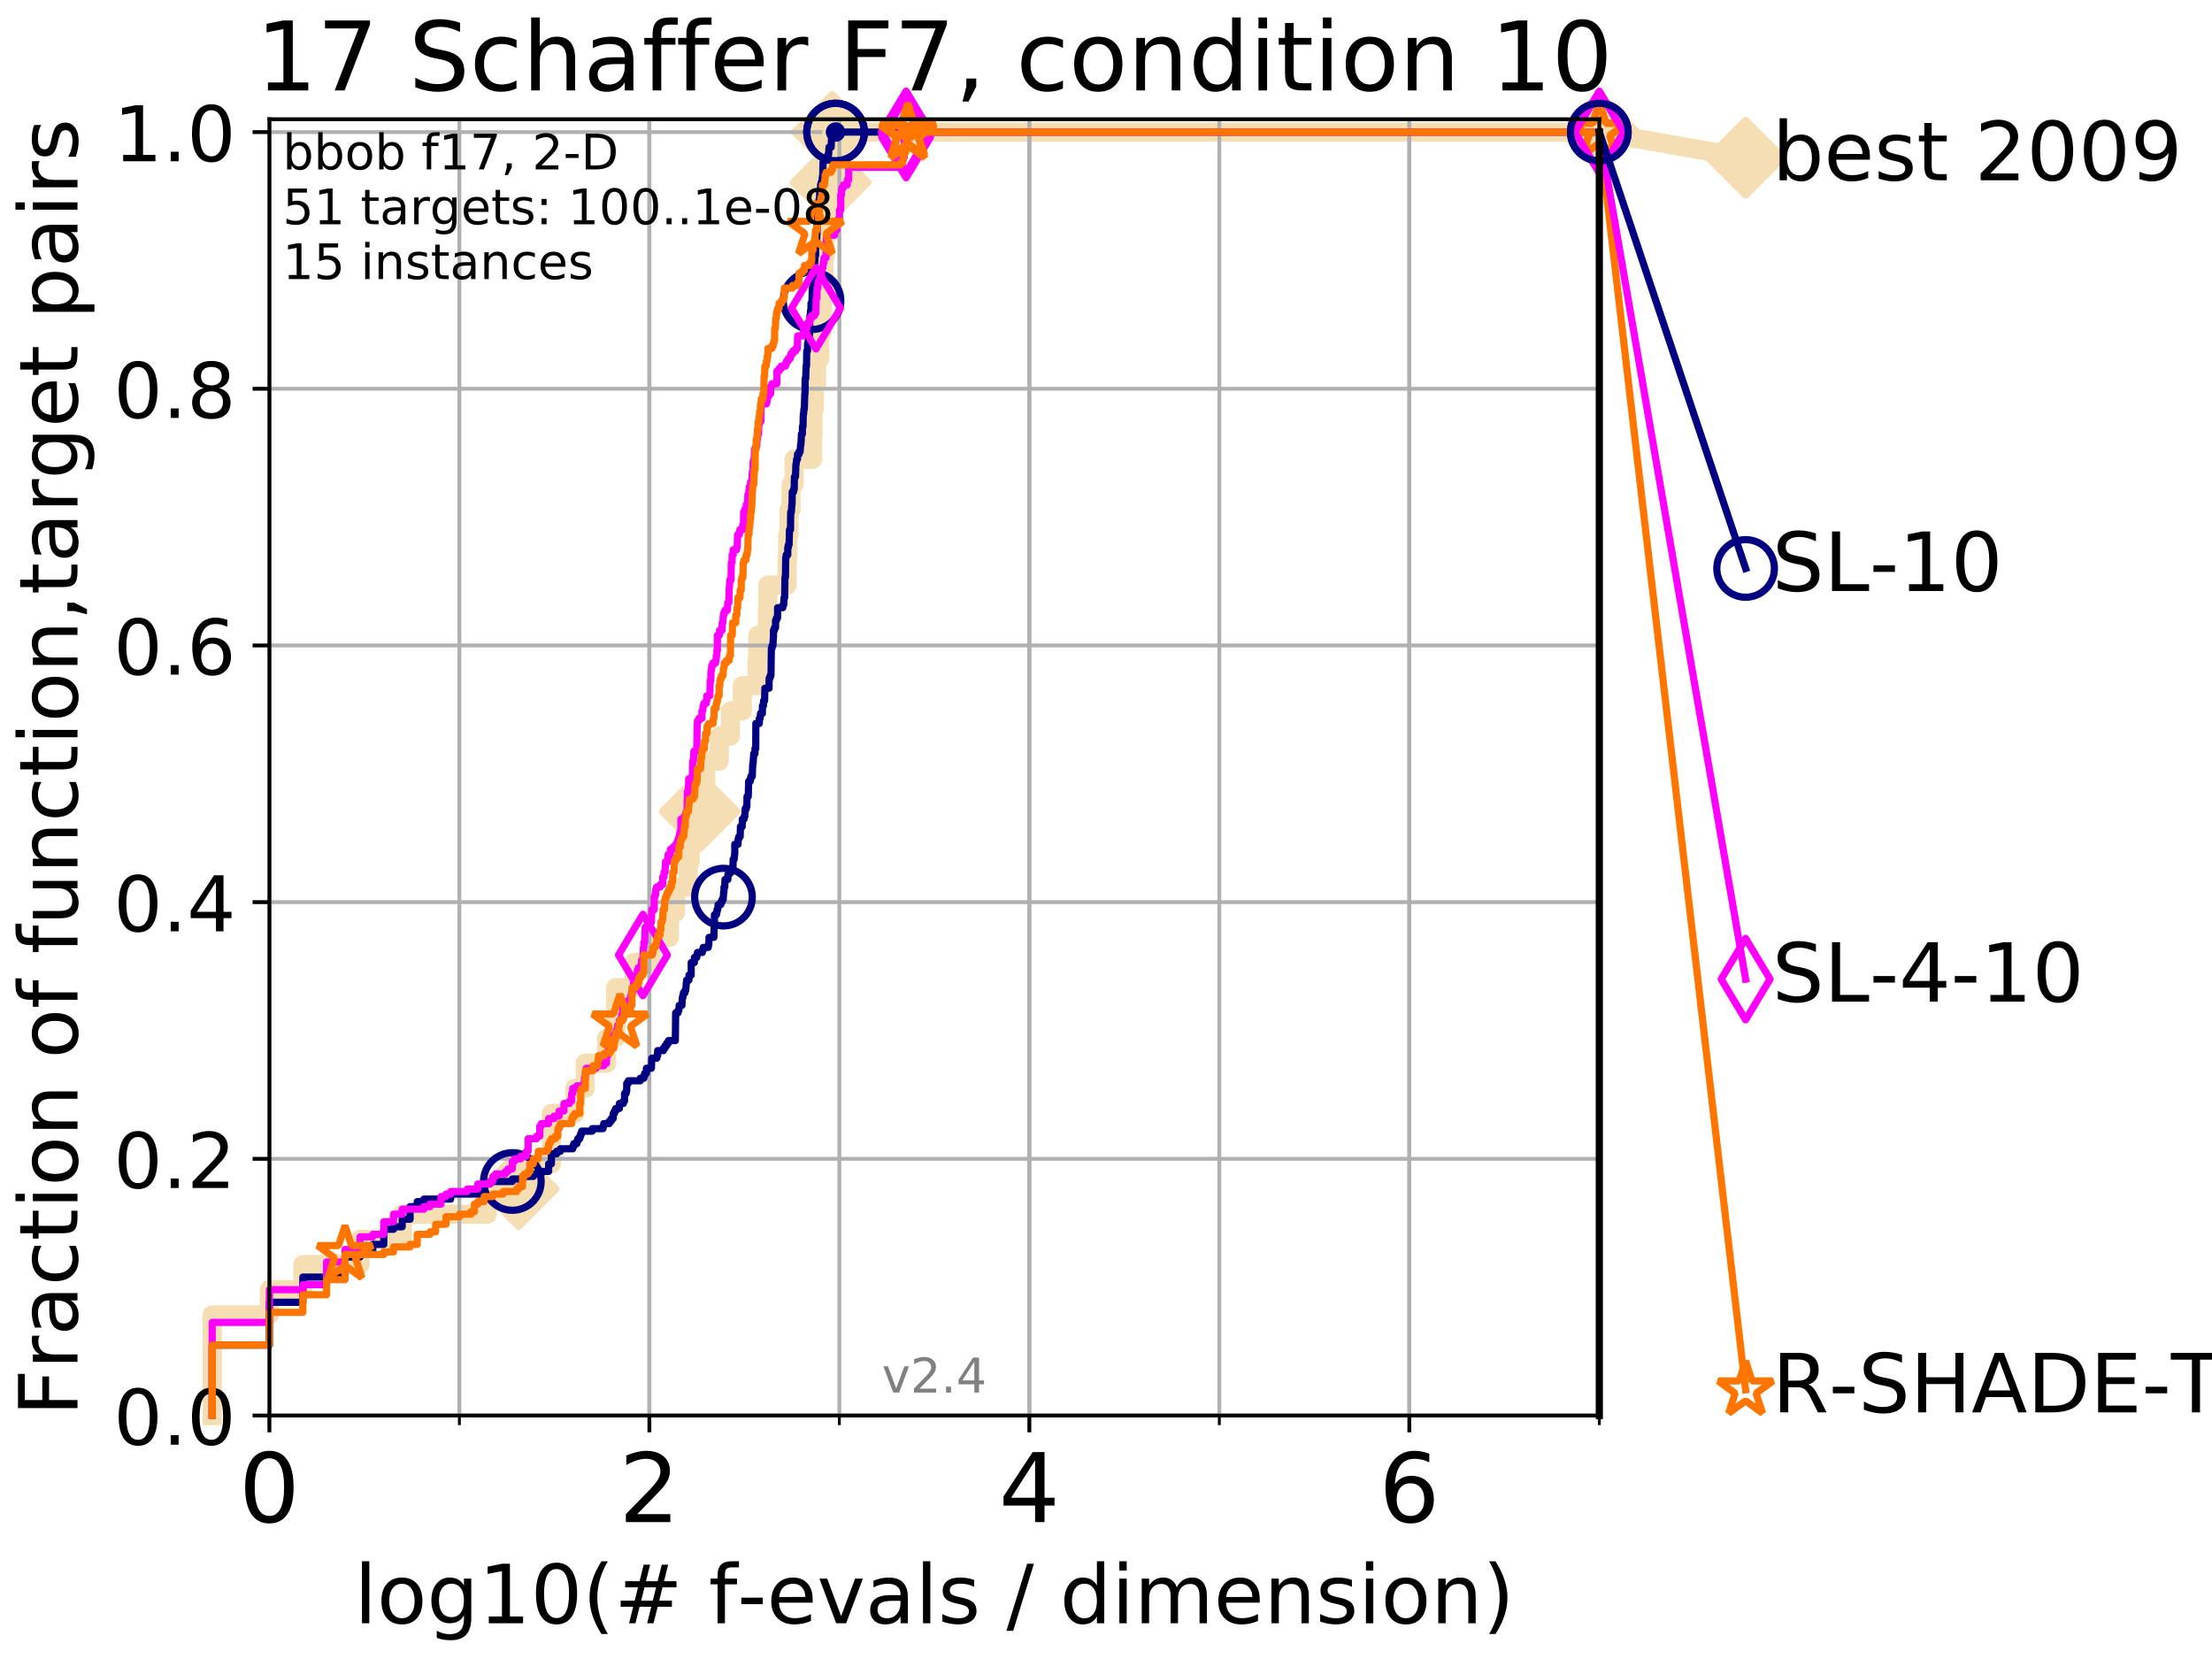 <?xml version="1.0" encoding="utf-8" standalone="no"?>
<!DOCTYPE svg PUBLIC "-//W3C//DTD SVG 1.1//EN"
  "http://www.w3.org/Graphics/SVG/1.1/DTD/svg11.dtd">
<!-- Created with matplotlib (http://matplotlib.org/) -->
<svg height="345.6pt" version="1.1" viewBox="0 0 460.8 345.6" width="460.8pt" xmlns="http://www.w3.org/2000/svg" xmlns:xlink="http://www.w3.org/1999/xlink">
 <defs>
  <style type="text/css">
*{stroke-linecap:butt;stroke-linejoin:round;}
  </style>
 </defs>
 <g id="figure_1">
  <g id="patch_1">
   <path d="M 0 345.6 
L 460.8 345.6 
L 460.8 0 
L 0 0 
z
" style="fill:#ffffff;"/>
  </g>
  <g id="axes_1">
   <g id="patch_2">
    <path d="M 56.12 294.88 
L 333.168 294.88 
L 333.168 24.84 
L 56.12 24.84 
z
" style="fill:#ffffff;"/>
   </g>
   <g id="line2d_1">
    <path d="M 44.206 294.88 
L 44.206 273.91 
L 56.12 273.91 
L 56.12 268.668 
L 63.089 268.668 
L 63.089 263.425 
L 75.004 263.425 
L 75.004 258.183 
L 83.784 258.183 
L 83.784 252.94 
L 101.482 252.94 
L 101.482 247.698 
L 108.037 247.698 
L 108.037 242.455 
L 114.866 242.455 
L 114.866 231.97 
L 119.74 231.97 
L 119.74 226.728 
L 121.929 226.728 
L 121.929 221.485 
L 126.352 221.485 
L 126.352 216.243 
L 128.264 216.243 
L 128.264 205.758 
L 132.074 205.758 
L 132.074 200.515 
L 135.617 200.515 
L 135.617 195.273 
L 139.452 195.273 
L 139.452 190.03 
L 140.75 190.03 
L 140.75 184.788 
L 143.355 184.788 
L 143.355 179.546 
L 143.78 179.546 
L 143.78 174.303 
L 145.236 174.303 
L 145.236 169.061 
L 145.758 169.061 
L 145.758 163.818 
L 147.018 163.818 
L 147.018 158.576 
L 149.816 158.576 
L 149.816 153.333 
L 152.157 153.333 
L 152.157 148.091 
L 154.64 148.091 
L 154.64 142.848 
L 157.742 142.848 
L 157.742 137.606 
L 157.858 137.606 
L 157.858 132.363 
L 159.862 132.363 
L 159.862 127.121 
L 159.964 127.121 
L 159.964 121.878 
L 163.958 121.878 
L 163.958 116.636 
L 164.087 116.636 
L 164.087 111.393 
L 164.359 111.393 
L 164.359 106.151 
L 164.781 106.151 
L 164.781 100.908 
L 165.432 100.908 
L 165.432 95.666 
L 169.292 95.666 
L 169.292 90.423 
L 169.351 90.423 
L 169.351 85.181 
L 169.656 85.181 
L 169.656 79.938 
L 170.104 79.938 
L 170.104 74.696 
L 170.76 74.696 
L 170.76 69.453 
L 171.201 69.453 
L 171.201 64.211 
L 171.381 64.211 
L 171.381 58.969 
L 171.621 58.969 
L 171.621 53.726 
L 171.878 53.726 
L 171.878 48.484 
L 172.784 48.484 
L 172.784 43.241 
L 173.034 43.241 
L 173.034 37.999 
L 173.196 37.999 
L 173.196 32.756 
L 173.337 32.756 
L 173.337 27.514 
L 333.168 27.514 
" style="fill:none;stroke:#f5deb3;stroke-linecap:square;stroke-width:4;"/>
   </g>
   <g id="line2d_2">
    <defs>
     <path d="M -0 7.778 
L 7.778 0 
L 0 -7.778 
L -7.778 -0 
z
" id="m4f1a348d56" style="stroke:#f5deb3;stroke-linejoin:miter;stroke-width:1.5;"/>
    </defs>
    <g>
     <use style="fill:#f5deb3;stroke:#f5deb3;stroke-linejoin:miter;stroke-width:1.5;" x="108.037" xlink:href="#m4f1a348d56" y="247.698"/>
     <use style="fill:#f5deb3;stroke:#f5deb3;stroke-linejoin:miter;stroke-width:1.5;" x="145.758" xlink:href="#m4f1a348d56" y="169.061"/>
     <use style="fill:#f5deb3;stroke:#f5deb3;stroke-linejoin:miter;stroke-width:1.5;" x="173.034" xlink:href="#m4f1a348d56" y="37.999"/>
     <use style="fill:#f5deb3;stroke:#f5deb3;stroke-linejoin:miter;stroke-width:1.5;" x="173.337" xlink:href="#m4f1a348d56" y="27.514"/>
     <use style="fill:#f5deb3;stroke:#f5deb3;stroke-linejoin:miter;stroke-width:1.5;" x="173.337" xlink:href="#m4f1a348d56" y="27.514"/>
     <use style="fill:#f5deb3;stroke:#f5deb3;stroke-linejoin:miter;stroke-width:1.5;" x="333.168" xlink:href="#m4f1a348d56" y="27.514"/>
    </g>
   </g>
   <g id="line2d_3">
    <path style="fill:none;stroke:#f5deb3;stroke-linecap:square;stroke-width:4;"/>
    <g/>
   </g>
   <g id="line2d_4">
    <path d="M 333.168 27.514 
L 363.643 32.861 
" style="fill:none;stroke:#f5deb3;stroke-linecap:square;stroke-width:4;"/>
    <g>
     <use style="fill:#f5deb3;stroke:#f5deb3;stroke-linejoin:miter;stroke-width:1.5;" x="333.168" xlink:href="#m4f1a348d56" y="27.514"/>
     <use style="fill:#f5deb3;stroke:#f5deb3;stroke-linejoin:miter;stroke-width:1.5;" x="363.643" xlink:href="#m4f1a348d56" y="32.861"/>
    </g>
   </g>
   <g id="matplotlib.axis_1">
    <g id="xtick_1">
     <g id="line2d_5">
      <path clip-path="url(#p95183b2996)" d="M 56.12 294.88 
L 56.12 24.84 
" style="fill:none;stroke:#b0b0b0;stroke-linecap:square;stroke-width:0.8;"/>
     </g>
     <g id="line2d_6">
      <defs>
       <path d="M 0 0 
L 0 3.5 
" id="m72a2ffb5ca" style="stroke:#000000;stroke-width:0.8;"/>
      </defs>
      <g>
       <use style="stroke:#000000;stroke-width:0.8;" x="56.12" xlink:href="#m72a2ffb5ca" y="294.88"/>
      </g>
     </g>
     <g id="text_1">
      <!-- 0 -->
      <defs>
       <path d="M 31.781 66.406 
Q 24.172 66.406 20.328 58.906 
Q 16.5 51.422 16.5 36.375 
Q 16.5 21.391 20.328 13.891 
Q 24.172 6.391 31.781 6.391 
Q 39.453 6.391 43.281 13.891 
Q 47.125 21.391 47.125 36.375 
Q 47.125 51.422 43.281 58.906 
Q 39.453 66.406 31.781 66.406 
z
M 31.781 74.219 
Q 44.047 74.219 50.516 64.516 
Q 56.984 54.828 56.984 36.375 
Q 56.984 17.969 50.516 8.266 
Q 44.047 -1.422 31.781 -1.422 
Q 19.531 -1.422 13.062 8.266 
Q 6.594 17.969 6.594 36.375 
Q 6.594 54.828 13.062 64.516 
Q 19.531 74.219 31.781 74.219 
z
" id="DejaVuSans-30"/>
      </defs>
      <g transform="translate(49.758 317.077)scale(0.2 -0.2)">
       <use xlink:href="#DejaVuSans-30"/>
      </g>
     </g>
    </g>
    <g id="xtick_2">
     <g id="line2d_7">
      <path clip-path="url(#p95183b2996)" d="M 135.277 294.88 
L 135.277 24.84 
" style="fill:none;stroke:#b0b0b0;stroke-linecap:square;stroke-width:0.8;"/>
     </g>
     <g id="line2d_8">
      <g>
       <use style="stroke:#000000;stroke-width:0.8;" x="135.277" xlink:href="#m72a2ffb5ca" y="294.88"/>
      </g>
     </g>
     <g id="text_2">
      <!-- 2 -->
      <defs>
       <path d="M 19.188 8.297 
L 53.609 8.297 
L 53.609 0 
L 7.328 0 
L 7.328 8.297 
Q 12.938 14.109 22.625 23.891 
Q 32.328 33.688 34.812 36.531 
Q 39.547 41.844 41.422 45.531 
Q 43.312 49.219 43.312 52.781 
Q 43.312 58.594 39.234 62.25 
Q 35.156 65.922 28.609 65.922 
Q 23.969 65.922 18.812 64.312 
Q 13.672 62.703 7.812 59.422 
L 7.812 69.391 
Q 13.766 71.781 18.938 73 
Q 24.125 74.219 28.422 74.219 
Q 39.75 74.219 46.484 68.547 
Q 53.219 62.891 53.219 53.422 
Q 53.219 48.922 51.531 44.891 
Q 49.859 40.875 45.406 35.406 
Q 44.188 33.984 37.641 27.219 
Q 31.109 20.453 19.188 8.297 
z
" id="DejaVuSans-32"/>
      </defs>
      <g transform="translate(128.914 317.077)scale(0.2 -0.2)">
       <use xlink:href="#DejaVuSans-32"/>
      </g>
     </g>
    </g>
    <g id="xtick_3">
     <g id="line2d_9">
      <path clip-path="url(#p95183b2996)" d="M 214.433 294.88 
L 214.433 24.84 
" style="fill:none;stroke:#b0b0b0;stroke-linecap:square;stroke-width:0.8;"/>
     </g>
     <g id="line2d_10">
      <g>
       <use style="stroke:#000000;stroke-width:0.8;" x="214.433" xlink:href="#m72a2ffb5ca" y="294.88"/>
      </g>
     </g>
     <g id="text_3">
      <!-- 4 -->
      <defs>
       <path d="M 37.797 64.312 
L 12.891 25.391 
L 37.797 25.391 
z
M 35.203 72.906 
L 47.609 72.906 
L 47.609 25.391 
L 58.016 25.391 
L 58.016 17.188 
L 47.609 17.188 
L 47.609 0 
L 37.797 0 
L 37.797 17.188 
L 4.891 17.188 
L 4.891 26.703 
z
" id="DejaVuSans-34"/>
      </defs>
      <g transform="translate(208.071 317.077)scale(0.2 -0.2)">
       <use xlink:href="#DejaVuSans-34"/>
      </g>
     </g>
    </g>
    <g id="xtick_4">
     <g id="line2d_11">
      <path clip-path="url(#p95183b2996)" d="M 293.59 294.88 
L 293.59 24.84 
" style="fill:none;stroke:#b0b0b0;stroke-linecap:square;stroke-width:0.8;"/>
     </g>
     <g id="line2d_12">
      <g>
       <use style="stroke:#000000;stroke-width:0.8;" x="293.59" xlink:href="#m72a2ffb5ca" y="294.88"/>
      </g>
     </g>
     <g id="text_4">
      <!-- 6 -->
      <defs>
       <path d="M 33.016 40.375 
Q 26.375 40.375 22.484 35.828 
Q 18.609 31.297 18.609 23.391 
Q 18.609 15.531 22.484 10.953 
Q 26.375 6.391 33.016 6.391 
Q 39.656 6.391 43.531 10.953 
Q 47.406 15.531 47.406 23.391 
Q 47.406 31.297 43.531 35.828 
Q 39.656 40.375 33.016 40.375 
z
M 52.594 71.297 
L 52.594 62.312 
Q 48.875 64.062 45.094 64.984 
Q 41.312 65.922 37.594 65.922 
Q 27.828 65.922 22.672 59.328 
Q 17.531 52.734 16.797 39.406 
Q 19.672 43.656 24.016 45.922 
Q 28.375 48.188 33.594 48.188 
Q 44.578 48.188 50.953 41.516 
Q 57.328 34.859 57.328 23.391 
Q 57.328 12.156 50.688 5.359 
Q 44.047 -1.422 33.016 -1.422 
Q 20.359 -1.422 13.672 8.266 
Q 6.984 17.969 6.984 36.375 
Q 6.984 53.656 15.188 63.938 
Q 23.391 74.219 37.203 74.219 
Q 40.922 74.219 44.703 73.484 
Q 48.484 72.75 52.594 71.297 
z
" id="DejaVuSans-36"/>
      </defs>
      <g transform="translate(287.227 317.077)scale(0.2 -0.2)">
       <use xlink:href="#DejaVuSans-36"/>
      </g>
     </g>
    </g>
    <g id="xtick_5">
     <g id="line2d_13">
      <path clip-path="url(#p95183b2996)" d="M 56.12 294.88 
L 56.12 24.84 
" style="fill:none;stroke:#b0b0b0;stroke-linecap:square;stroke-width:0.8;"/>
     </g>
     <g id="line2d_14">
      <defs>
       <path d="M 0 0 
L 0 2 
" id="md779bcf108" style="stroke:#000000;stroke-width:0.6;"/>
      </defs>
      <g>
       <use style="stroke:#000000;stroke-width:0.6;" x="56.12" xlink:href="#md779bcf108" y="294.88"/>
      </g>
     </g>
    </g>
    <g id="xtick_6">
     <g id="line2d_15">
      <path clip-path="url(#p95183b2996)" d="M 95.698 294.88 
L 95.698 24.84 
" style="fill:none;stroke:#b0b0b0;stroke-linecap:square;stroke-width:0.8;"/>
     </g>
     <g id="line2d_16">
      <g>
       <use style="stroke:#000000;stroke-width:0.6;" x="95.698" xlink:href="#md779bcf108" y="294.88"/>
      </g>
     </g>
    </g>
    <g id="xtick_7">
     <g id="line2d_17">
      <path clip-path="url(#p95183b2996)" d="M 135.277 294.88 
L 135.277 24.84 
" style="fill:none;stroke:#b0b0b0;stroke-linecap:square;stroke-width:0.8;"/>
     </g>
     <g id="line2d_18">
      <g>
       <use style="stroke:#000000;stroke-width:0.6;" x="135.277" xlink:href="#md779bcf108" y="294.88"/>
      </g>
     </g>
    </g>
    <g id="xtick_8">
     <g id="line2d_19">
      <path clip-path="url(#p95183b2996)" d="M 174.855 294.88 
L 174.855 24.84 
" style="fill:none;stroke:#b0b0b0;stroke-linecap:square;stroke-width:0.8;"/>
     </g>
     <g id="line2d_20">
      <g>
       <use style="stroke:#000000;stroke-width:0.6;" x="174.855" xlink:href="#md779bcf108" y="294.88"/>
      </g>
     </g>
    </g>
    <g id="xtick_9">
     <g id="line2d_21">
      <path clip-path="url(#p95183b2996)" d="M 214.433 294.88 
L 214.433 24.84 
" style="fill:none;stroke:#b0b0b0;stroke-linecap:square;stroke-width:0.8;"/>
     </g>
     <g id="line2d_22">
      <g>
       <use style="stroke:#000000;stroke-width:0.6;" x="214.433" xlink:href="#md779bcf108" y="294.88"/>
      </g>
     </g>
    </g>
    <g id="xtick_10">
     <g id="line2d_23">
      <path clip-path="url(#p95183b2996)" d="M 254.011 294.88 
L 254.011 24.84 
" style="fill:none;stroke:#b0b0b0;stroke-linecap:square;stroke-width:0.8;"/>
     </g>
     <g id="line2d_24">
      <g>
       <use style="stroke:#000000;stroke-width:0.6;" x="254.011" xlink:href="#md779bcf108" y="294.88"/>
      </g>
     </g>
    </g>
    <g id="xtick_11">
     <g id="line2d_25">
      <path clip-path="url(#p95183b2996)" d="M 293.59 294.88 
L 293.59 24.84 
" style="fill:none;stroke:#b0b0b0;stroke-linecap:square;stroke-width:0.8;"/>
     </g>
     <g id="line2d_26">
      <g>
       <use style="stroke:#000000;stroke-width:0.6;" x="293.59" xlink:href="#md779bcf108" y="294.88"/>
      </g>
     </g>
    </g>
    <g id="xtick_12">
     <g id="line2d_27">
      <path clip-path="url(#p95183b2996)" d="M 333.168 294.88 
L 333.168 24.84 
" style="fill:none;stroke:#b0b0b0;stroke-linecap:square;stroke-width:0.8;"/>
     </g>
     <g id="line2d_28">
      <g>
       <use style="stroke:#000000;stroke-width:0.6;" x="333.168" xlink:href="#md779bcf108" y="294.88"/>
      </g>
     </g>
    </g>
    <g id="text_5">
     <!-- log10(# f-evals / dimension) -->
     <defs>
      <path d="M 9.422 75.984 
L 18.406 75.984 
L 18.406 0 
L 9.422 0 
z
" id="DejaVuSans-6c"/>
      <path d="M 30.609 48.391 
Q 23.391 48.391 19.188 42.75 
Q 14.984 37.109 14.984 27.297 
Q 14.984 17.484 19.156 11.844 
Q 23.344 6.203 30.609 6.203 
Q 37.797 6.203 41.984 11.859 
Q 46.188 17.531 46.188 27.297 
Q 46.188 37.016 41.984 42.703 
Q 37.797 48.391 30.609 48.391 
z
M 30.609 56 
Q 42.328 56 49.016 48.375 
Q 55.719 40.766 55.719 27.297 
Q 55.719 13.875 49.016 6.219 
Q 42.328 -1.422 30.609 -1.422 
Q 18.844 -1.422 12.172 6.219 
Q 5.516 13.875 5.516 27.297 
Q 5.516 40.766 12.172 48.375 
Q 18.844 56 30.609 56 
z
" id="DejaVuSans-6f"/>
      <path d="M 45.406 27.984 
Q 45.406 37.75 41.375 43.109 
Q 37.359 48.484 30.078 48.484 
Q 22.859 48.484 18.828 43.109 
Q 14.797 37.75 14.797 27.984 
Q 14.797 18.266 18.828 12.891 
Q 22.859 7.516 30.078 7.516 
Q 37.359 7.516 41.375 12.891 
Q 45.406 18.266 45.406 27.984 
z
M 54.391 6.781 
Q 54.391 -7.172 48.188 -13.984 
Q 42 -20.797 29.203 -20.797 
Q 24.469 -20.797 20.266 -20.094 
Q 16.062 -19.391 12.109 -17.922 
L 12.109 -9.188 
Q 16.062 -11.328 19.922 -12.344 
Q 23.781 -13.375 27.781 -13.375 
Q 36.625 -13.375 41.016 -8.766 
Q 45.406 -4.156 45.406 5.172 
L 45.406 9.625 
Q 42.625 4.781 38.281 2.391 
Q 33.938 0 27.875 0 
Q 17.828 0 11.672 7.656 
Q 5.516 15.328 5.516 27.984 
Q 5.516 40.672 11.672 48.328 
Q 17.828 56 27.875 56 
Q 33.938 56 38.281 53.609 
Q 42.625 51.219 45.406 46.391 
L 45.406 54.688 
L 54.391 54.688 
z
" id="DejaVuSans-67"/>
      <path d="M 12.406 8.297 
L 28.516 8.297 
L 28.516 63.922 
L 10.984 60.406 
L 10.984 69.391 
L 28.422 72.906 
L 38.281 72.906 
L 38.281 8.297 
L 54.391 8.297 
L 54.391 0 
L 12.406 0 
z
" id="DejaVuSans-31"/>
      <path d="M 31 75.875 
Q 24.469 64.656 21.281 53.656 
Q 18.109 42.672 18.109 31.391 
Q 18.109 20.125 21.312 9.062 
Q 24.516 -2 31 -13.188 
L 23.188 -13.188 
Q 15.875 -1.703 12.234 9.375 
Q 8.594 20.453 8.594 31.391 
Q 8.594 42.281 12.203 53.312 
Q 15.828 64.359 23.188 75.875 
z
" id="DejaVuSans-28"/>
      <path d="M 51.125 44 
L 36.922 44 
L 32.812 27.688 
L 47.125 27.688 
z
M 43.797 71.781 
L 38.719 51.516 
L 52.984 51.516 
L 58.109 71.781 
L 65.922 71.781 
L 60.891 51.516 
L 76.125 51.516 
L 76.125 44 
L 58.984 44 
L 54.984 27.688 
L 70.516 27.688 
L 70.516 20.219 
L 53.078 20.219 
L 48 0 
L 40.188 0 
L 45.219 20.219 
L 30.906 20.219 
L 25.875 0 
L 18.016 0 
L 23.094 20.219 
L 7.719 20.219 
L 7.719 27.688 
L 24.906 27.688 
L 29 44 
L 13.281 44 
L 13.281 51.516 
L 30.906 51.516 
L 35.891 71.781 
z
" id="DejaVuSans-23"/>
      <path id="DejaVuSans-20"/>
      <path d="M 37.109 75.984 
L 37.109 68.5 
L 28.516 68.5 
Q 23.688 68.5 21.797 66.547 
Q 19.922 64.594 19.922 59.516 
L 19.922 54.688 
L 34.719 54.688 
L 34.719 47.703 
L 19.922 47.703 
L 19.922 0 
L 10.891 0 
L 10.891 47.703 
L 2.297 47.703 
L 2.297 54.688 
L 10.891 54.688 
L 10.891 58.5 
Q 10.891 67.625 15.141 71.797 
Q 19.391 75.984 28.609 75.984 
z
" id="DejaVuSans-66"/>
      <path d="M 4.891 31.391 
L 31.203 31.391 
L 31.203 23.391 
L 4.891 23.391 
z
" id="DejaVuSans-2d"/>
      <path d="M 56.203 29.594 
L 56.203 25.203 
L 14.891 25.203 
Q 15.484 15.922 20.484 11.062 
Q 25.484 6.203 34.422 6.203 
Q 39.594 6.203 44.453 7.469 
Q 49.312 8.734 54.109 11.281 
L 54.109 2.781 
Q 49.266 0.734 44.188 -0.344 
Q 39.109 -1.422 33.891 -1.422 
Q 20.797 -1.422 13.156 6.188 
Q 5.516 13.812 5.516 26.812 
Q 5.516 40.234 12.766 48.109 
Q 20.016 56 32.328 56 
Q 43.359 56 49.781 48.891 
Q 56.203 41.797 56.203 29.594 
z
M 47.219 32.234 
Q 47.125 39.594 43.094 43.984 
Q 39.062 48.391 32.422 48.391 
Q 24.906 48.391 20.391 44.141 
Q 15.875 39.891 15.188 32.172 
z
" id="DejaVuSans-65"/>
      <path d="M 2.984 54.688 
L 12.5 54.688 
L 29.594 8.797 
L 46.688 54.688 
L 56.203 54.688 
L 35.688 0 
L 23.484 0 
z
" id="DejaVuSans-76"/>
      <path d="M 34.281 27.484 
Q 23.391 27.484 19.188 25 
Q 14.984 22.516 14.984 16.5 
Q 14.984 11.719 18.141 8.906 
Q 21.297 6.109 26.703 6.109 
Q 34.188 6.109 38.703 11.406 
Q 43.219 16.703 43.219 25.484 
L 43.219 27.484 
z
M 52.203 31.203 
L 52.203 0 
L 43.219 0 
L 43.219 8.297 
Q 40.141 3.328 35.547 0.953 
Q 30.953 -1.422 24.312 -1.422 
Q 15.922 -1.422 10.953 3.297 
Q 6 8.016 6 15.922 
Q 6 25.141 12.172 29.828 
Q 18.359 34.516 30.609 34.516 
L 43.219 34.516 
L 43.219 35.406 
Q 43.219 41.609 39.141 45 
Q 35.062 48.391 27.688 48.391 
Q 23 48.391 18.547 47.266 
Q 14.109 46.141 10.016 43.891 
L 10.016 52.203 
Q 14.938 54.109 19.578 55.047 
Q 24.219 56 28.609 56 
Q 40.484 56 46.344 49.844 
Q 52.203 43.703 52.203 31.203 
z
" id="DejaVuSans-61"/>
      <path d="M 44.281 53.078 
L 44.281 44.578 
Q 40.484 46.531 36.375 47.5 
Q 32.281 48.484 27.875 48.484 
Q 21.188 48.484 17.844 46.438 
Q 14.5 44.391 14.5 40.281 
Q 14.5 37.156 16.891 35.375 
Q 19.281 33.594 26.516 31.984 
L 29.594 31.297 
Q 39.156 29.25 43.188 25.516 
Q 47.219 21.781 47.219 15.094 
Q 47.219 7.469 41.188 3.016 
Q 35.156 -1.422 24.609 -1.422 
Q 20.219 -1.422 15.453 -0.562 
Q 10.688 0.297 5.422 2 
L 5.422 11.281 
Q 10.406 8.688 15.234 7.391 
Q 20.062 6.109 24.812 6.109 
Q 31.156 6.109 34.562 8.281 
Q 37.984 10.453 37.984 14.406 
Q 37.984 18.062 35.516 20.016 
Q 33.062 21.969 24.703 23.781 
L 21.578 24.516 
Q 13.234 26.266 9.516 29.906 
Q 5.812 33.547 5.812 39.891 
Q 5.812 47.609 11.281 51.797 
Q 16.75 56 26.812 56 
Q 31.781 56 36.172 55.266 
Q 40.578 54.547 44.281 53.078 
z
" id="DejaVuSans-73"/>
      <path d="M 25.391 72.906 
L 33.688 72.906 
L 8.297 -9.281 
L 0 -9.281 
z
" id="DejaVuSans-2f"/>
      <path d="M 45.406 46.391 
L 45.406 75.984 
L 54.391 75.984 
L 54.391 0 
L 45.406 0 
L 45.406 8.203 
Q 42.578 3.328 38.25 0.953 
Q 33.938 -1.422 27.875 -1.422 
Q 17.969 -1.422 11.734 6.484 
Q 5.516 14.406 5.516 27.297 
Q 5.516 40.188 11.734 48.094 
Q 17.969 56 27.875 56 
Q 33.938 56 38.25 53.625 
Q 42.578 51.266 45.406 46.391 
z
M 14.797 27.297 
Q 14.797 17.391 18.875 11.75 
Q 22.953 6.109 30.078 6.109 
Q 37.203 6.109 41.297 11.75 
Q 45.406 17.391 45.406 27.297 
Q 45.406 37.203 41.297 42.844 
Q 37.203 48.484 30.078 48.484 
Q 22.953 48.484 18.875 42.844 
Q 14.797 37.203 14.797 27.297 
z
" id="DejaVuSans-64"/>
      <path d="M 9.422 54.688 
L 18.406 54.688 
L 18.406 0 
L 9.422 0 
z
M 9.422 75.984 
L 18.406 75.984 
L 18.406 64.594 
L 9.422 64.594 
z
" id="DejaVuSans-69"/>
      <path d="M 52 44.188 
Q 55.375 50.25 60.062 53.125 
Q 64.75 56 71.094 56 
Q 79.641 56 84.281 50.016 
Q 88.922 44.047 88.922 33.016 
L 88.922 0 
L 79.891 0 
L 79.891 32.719 
Q 79.891 40.578 77.094 44.375 
Q 74.312 48.188 68.609 48.188 
Q 61.625 48.188 57.562 43.547 
Q 53.516 38.922 53.516 30.906 
L 53.516 0 
L 44.484 0 
L 44.484 32.719 
Q 44.484 40.625 41.703 44.406 
Q 38.922 48.188 33.109 48.188 
Q 26.219 48.188 22.156 43.531 
Q 18.109 38.875 18.109 30.906 
L 18.109 0 
L 9.078 0 
L 9.078 54.688 
L 18.109 54.688 
L 18.109 46.188 
Q 21.188 51.219 25.484 53.609 
Q 29.781 56 35.688 56 
Q 41.656 56 45.828 52.969 
Q 50 49.953 52 44.188 
z
" id="DejaVuSans-6d"/>
      <path d="M 54.891 33.016 
L 54.891 0 
L 45.906 0 
L 45.906 32.719 
Q 45.906 40.484 42.875 44.328 
Q 39.844 48.188 33.797 48.188 
Q 26.516 48.188 22.312 43.547 
Q 18.109 38.922 18.109 30.906 
L 18.109 0 
L 9.078 0 
L 9.078 54.688 
L 18.109 54.688 
L 18.109 46.188 
Q 21.344 51.125 25.703 53.562 
Q 30.078 56 35.797 56 
Q 45.219 56 50.047 50.172 
Q 54.891 44.344 54.891 33.016 
z
" id="DejaVuSans-6e"/>
      <path d="M 8.016 75.875 
L 15.828 75.875 
Q 23.141 64.359 26.781 53.312 
Q 30.422 42.281 30.422 31.391 
Q 30.422 20.453 26.781 9.375 
Q 23.141 -1.703 15.828 -13.188 
L 8.016 -13.188 
Q 14.5 -2 17.703 9.062 
Q 20.906 20.125 20.906 31.391 
Q 20.906 42.672 17.703 53.656 
Q 14.5 64.656 8.016 75.875 
z
" id="DejaVuSans-29"/>
     </defs>
     <g transform="translate(73.803 338.154)scale(0.17 -0.17)">
      <use xlink:href="#DejaVuSans-6c"/>
      <use x="27.783" xlink:href="#DejaVuSans-6f"/>
      <use x="88.965" xlink:href="#DejaVuSans-67"/>
      <use x="152.441" xlink:href="#DejaVuSans-31"/>
      <use x="216.064" xlink:href="#DejaVuSans-30"/>
      <use x="279.688" xlink:href="#DejaVuSans-28"/>
      <use x="318.701" xlink:href="#DejaVuSans-23"/>
      <use x="402.49" xlink:href="#DejaVuSans-20"/>
      <use x="434.277" xlink:href="#DejaVuSans-66"/>
      <use x="469.404" xlink:href="#DejaVuSans-2d"/>
      <use x="505.488" xlink:href="#DejaVuSans-65"/>
      <use x="567.012" xlink:href="#DejaVuSans-76"/>
      <use x="626.191" xlink:href="#DejaVuSans-61"/>
      <use x="687.471" xlink:href="#DejaVuSans-6c"/>
      <use x="715.254" xlink:href="#DejaVuSans-73"/>
      <use x="767.354" xlink:href="#DejaVuSans-20"/>
      <use x="799.141" xlink:href="#DejaVuSans-2f"/>
      <use x="832.832" xlink:href="#DejaVuSans-20"/>
      <use x="864.619" xlink:href="#DejaVuSans-64"/>
      <use x="928.096" xlink:href="#DejaVuSans-69"/>
      <use x="955.879" xlink:href="#DejaVuSans-6d"/>
      <use x="1053.291" xlink:href="#DejaVuSans-65"/>
      <use x="1114.814" xlink:href="#DejaVuSans-6e"/>
      <use x="1178.193" xlink:href="#DejaVuSans-73"/>
      <use x="1230.293" xlink:href="#DejaVuSans-69"/>
      <use x="1258.076" xlink:href="#DejaVuSans-6f"/>
      <use x="1319.258" xlink:href="#DejaVuSans-6e"/>
      <use x="1382.637" xlink:href="#DejaVuSans-29"/>
     </g>
    </g>
   </g>
   <g id="matplotlib.axis_2">
    <g id="ytick_1">
     <g id="line2d_29">
      <path clip-path="url(#p95183b2996)" d="M 56.12 294.88 
L 333.168 294.88 
" style="fill:none;stroke:#b0b0b0;stroke-linecap:square;stroke-width:0.8;"/>
     </g>
     <g id="line2d_30">
      <defs>
       <path d="M 0 0 
L -3.5 0 
" id="md93d60472a" style="stroke:#000000;stroke-width:0.8;"/>
      </defs>
      <g>
       <use style="stroke:#000000;stroke-width:0.8;" x="56.12" xlink:href="#md93d60472a" y="294.88"/>
      </g>
     </g>
     <g id="text_6">
      <!-- 0.0 -->
      <defs>
       <path d="M 10.688 12.406 
L 21 12.406 
L 21 0 
L 10.688 0 
z
" id="DejaVuSans-2e"/>
      </defs>
      <g transform="translate(23.675 300.959)scale(0.16 -0.16)">
       <use xlink:href="#DejaVuSans-30"/>
       <use x="63.623" xlink:href="#DejaVuSans-2e"/>
       <use x="95.41" xlink:href="#DejaVuSans-30"/>
      </g>
     </g>
    </g>
    <g id="ytick_2">
     <g id="line2d_31">
      <path clip-path="url(#p95183b2996)" d="M 56.12 241.407 
L 333.168 241.407 
" style="fill:none;stroke:#b0b0b0;stroke-linecap:square;stroke-width:0.8;"/>
     </g>
     <g id="line2d_32">
      <g>
       <use style="stroke:#000000;stroke-width:0.8;" x="56.12" xlink:href="#md93d60472a" y="241.407"/>
      </g>
     </g>
     <g id="text_7">
      <!-- 0.2 -->
      <g transform="translate(23.675 247.485)scale(0.16 -0.16)">
       <use xlink:href="#DejaVuSans-30"/>
       <use x="63.623" xlink:href="#DejaVuSans-2e"/>
       <use x="95.41" xlink:href="#DejaVuSans-32"/>
      </g>
     </g>
    </g>
    <g id="ytick_3">
     <g id="line2d_33">
      <path clip-path="url(#p95183b2996)" d="M 56.12 187.933 
L 333.168 187.933 
" style="fill:none;stroke:#b0b0b0;stroke-linecap:square;stroke-width:0.8;"/>
     </g>
     <g id="line2d_34">
      <g>
       <use style="stroke:#000000;stroke-width:0.8;" x="56.12" xlink:href="#md93d60472a" y="187.933"/>
      </g>
     </g>
     <g id="text_8">
      <!-- 0.4 -->
      <g transform="translate(23.675 194.012)scale(0.16 -0.16)">
       <use xlink:href="#DejaVuSans-30"/>
       <use x="63.623" xlink:href="#DejaVuSans-2e"/>
       <use x="95.41" xlink:href="#DejaVuSans-34"/>
      </g>
     </g>
    </g>
    <g id="ytick_4">
     <g id="line2d_35">
      <path clip-path="url(#p95183b2996)" d="M 56.12 134.46 
L 333.168 134.46 
" style="fill:none;stroke:#b0b0b0;stroke-linecap:square;stroke-width:0.8;"/>
     </g>
     <g id="line2d_36">
      <g>
       <use style="stroke:#000000;stroke-width:0.8;" x="56.12" xlink:href="#md93d60472a" y="134.46"/>
      </g>
     </g>
     <g id="text_9">
      <!-- 0.6 -->
      <g transform="translate(23.675 140.539)scale(0.16 -0.16)">
       <use xlink:href="#DejaVuSans-30"/>
       <use x="63.623" xlink:href="#DejaVuSans-2e"/>
       <use x="95.41" xlink:href="#DejaVuSans-36"/>
      </g>
     </g>
    </g>
    <g id="ytick_5">
     <g id="line2d_37">
      <path clip-path="url(#p95183b2996)" d="M 56.12 80.987 
L 333.168 80.987 
" style="fill:none;stroke:#b0b0b0;stroke-linecap:square;stroke-width:0.8;"/>
     </g>
     <g id="line2d_38">
      <g>
       <use style="stroke:#000000;stroke-width:0.8;" x="56.12" xlink:href="#md93d60472a" y="80.987"/>
      </g>
     </g>
     <g id="text_10">
      <!-- 0.8 -->
      <defs>
       <path d="M 31.781 34.625 
Q 24.75 34.625 20.719 30.859 
Q 16.703 27.094 16.703 20.516 
Q 16.703 13.922 20.719 10.156 
Q 24.75 6.391 31.781 6.391 
Q 38.812 6.391 42.859 10.172 
Q 46.922 13.969 46.922 20.516 
Q 46.922 27.094 42.891 30.859 
Q 38.875 34.625 31.781 34.625 
z
M 21.922 38.812 
Q 15.578 40.375 12.031 44.719 
Q 8.5 49.078 8.5 55.328 
Q 8.5 64.062 14.719 69.141 
Q 20.953 74.219 31.781 74.219 
Q 42.672 74.219 48.875 69.141 
Q 55.078 64.062 55.078 55.328 
Q 55.078 49.078 51.531 44.719 
Q 48 40.375 41.703 38.812 
Q 48.828 37.156 52.797 32.312 
Q 56.781 27.484 56.781 20.516 
Q 56.781 9.906 50.312 4.234 
Q 43.844 -1.422 31.781 -1.422 
Q 19.734 -1.422 13.25 4.234 
Q 6.781 9.906 6.781 20.516 
Q 6.781 27.484 10.781 32.312 
Q 14.797 37.156 21.922 38.812 
z
M 18.312 54.391 
Q 18.312 48.734 21.844 45.562 
Q 25.391 42.391 31.781 42.391 
Q 38.141 42.391 41.719 45.562 
Q 45.312 48.734 45.312 54.391 
Q 45.312 60.062 41.719 63.234 
Q 38.141 66.406 31.781 66.406 
Q 25.391 66.406 21.844 63.234 
Q 18.312 60.062 18.312 54.391 
z
" id="DejaVuSans-38"/>
      </defs>
      <g transform="translate(23.675 87.066)scale(0.16 -0.16)">
       <use xlink:href="#DejaVuSans-30"/>
       <use x="63.623" xlink:href="#DejaVuSans-2e"/>
       <use x="95.41" xlink:href="#DejaVuSans-38"/>
      </g>
     </g>
    </g>
    <g id="ytick_6">
     <g id="line2d_39">
      <path clip-path="url(#p95183b2996)" d="M 56.12 27.514 
L 333.168 27.514 
" style="fill:none;stroke:#b0b0b0;stroke-linecap:square;stroke-width:0.8;"/>
     </g>
     <g id="line2d_40">
      <g>
       <use style="stroke:#000000;stroke-width:0.8;" x="56.12" xlink:href="#md93d60472a" y="27.514"/>
      </g>
     </g>
     <g id="text_11">
      <!-- 1.0 -->
      <g transform="translate(23.675 33.592)scale(0.16 -0.16)">
       <use xlink:href="#DejaVuSans-31"/>
       <use x="63.623" xlink:href="#DejaVuSans-2e"/>
       <use x="95.41" xlink:href="#DejaVuSans-30"/>
      </g>
     </g>
    </g>
    <g id="text_12">
     <!-- Fraction of function,target pairs -->
     <defs>
      <path d="M 9.812 72.906 
L 51.703 72.906 
L 51.703 64.594 
L 19.672 64.594 
L 19.672 43.109 
L 48.578 43.109 
L 48.578 34.812 
L 19.672 34.812 
L 19.672 0 
L 9.812 0 
z
" id="DejaVuSans-46"/>
      <path d="M 41.109 46.297 
Q 39.594 47.172 37.812 47.578 
Q 36.031 48 33.891 48 
Q 26.266 48 22.188 43.047 
Q 18.109 38.094 18.109 28.812 
L 18.109 0 
L 9.078 0 
L 9.078 54.688 
L 18.109 54.688 
L 18.109 46.188 
Q 20.953 51.172 25.484 53.578 
Q 30.031 56 36.531 56 
Q 37.453 56 38.578 55.875 
Q 39.703 55.766 41.062 55.516 
z
" id="DejaVuSans-72"/>
      <path d="M 48.781 52.594 
L 48.781 44.188 
Q 44.969 46.297 41.141 47.344 
Q 37.312 48.391 33.406 48.391 
Q 24.656 48.391 19.812 42.844 
Q 14.984 37.312 14.984 27.297 
Q 14.984 17.281 19.812 11.734 
Q 24.656 6.203 33.406 6.203 
Q 37.312 6.203 41.141 7.25 
Q 44.969 8.297 48.781 10.406 
L 48.781 2.094 
Q 45.016 0.344 40.984 -0.531 
Q 36.969 -1.422 32.422 -1.422 
Q 20.062 -1.422 12.781 6.344 
Q 5.516 14.109 5.516 27.297 
Q 5.516 40.672 12.859 48.328 
Q 20.219 56 33.016 56 
Q 37.156 56 41.109 55.141 
Q 45.062 54.297 48.781 52.594 
z
" id="DejaVuSans-63"/>
      <path d="M 18.312 70.219 
L 18.312 54.688 
L 36.812 54.688 
L 36.812 47.703 
L 18.312 47.703 
L 18.312 18.016 
Q 18.312 11.328 20.141 9.422 
Q 21.969 7.516 27.594 7.516 
L 36.812 7.516 
L 36.812 0 
L 27.594 0 
Q 17.188 0 13.234 3.875 
Q 9.281 7.766 9.281 18.016 
L 9.281 47.703 
L 2.688 47.703 
L 2.688 54.688 
L 9.281 54.688 
L 9.281 70.219 
z
" id="DejaVuSans-74"/>
      <path d="M 8.5 21.578 
L 8.5 54.688 
L 17.484 54.688 
L 17.484 21.922 
Q 17.484 14.156 20.5 10.266 
Q 23.531 6.391 29.594 6.391 
Q 36.859 6.391 41.078 11.031 
Q 45.312 15.672 45.312 23.688 
L 45.312 54.688 
L 54.297 54.688 
L 54.297 0 
L 45.312 0 
L 45.312 8.406 
Q 42.047 3.422 37.719 1 
Q 33.406 -1.422 27.688 -1.422 
Q 18.266 -1.422 13.375 4.438 
Q 8.5 10.297 8.5 21.578 
z
M 31.109 56 
z
" id="DejaVuSans-75"/>
      <path d="M 11.719 12.406 
L 22.016 12.406 
L 22.016 4 
L 14.016 -11.625 
L 7.719 -11.625 
L 11.719 4 
z
" id="DejaVuSans-2c"/>
      <path d="M 18.109 8.203 
L 18.109 -20.797 
L 9.078 -20.797 
L 9.078 54.688 
L 18.109 54.688 
L 18.109 46.391 
Q 20.953 51.266 25.266 53.625 
Q 29.594 56 35.594 56 
Q 45.562 56 51.781 48.094 
Q 58.016 40.188 58.016 27.297 
Q 58.016 14.406 51.781 6.484 
Q 45.562 -1.422 35.594 -1.422 
Q 29.594 -1.422 25.266 0.953 
Q 20.953 3.328 18.109 8.203 
z
M 48.688 27.297 
Q 48.688 37.203 44.609 42.844 
Q 40.531 48.484 33.406 48.484 
Q 26.266 48.484 22.188 42.844 
Q 18.109 37.203 18.109 27.297 
Q 18.109 17.391 22.188 11.75 
Q 26.266 6.109 33.406 6.109 
Q 40.531 6.109 44.609 11.75 
Q 48.688 17.391 48.688 27.297 
z
" id="DejaVuSans-70"/>
     </defs>
     <g transform="translate(16.14 294.999)rotate(-90)scale(0.17 -0.17)">
      <use xlink:href="#DejaVuSans-46"/>
      <use x="57.41" xlink:href="#DejaVuSans-72"/>
      <use x="98.523" xlink:href="#DejaVuSans-61"/>
      <use x="159.803" xlink:href="#DejaVuSans-63"/>
      <use x="214.783" xlink:href="#DejaVuSans-74"/>
      <use x="253.992" xlink:href="#DejaVuSans-69"/>
      <use x="281.775" xlink:href="#DejaVuSans-6f"/>
      <use x="342.957" xlink:href="#DejaVuSans-6e"/>
      <use x="406.336" xlink:href="#DejaVuSans-20"/>
      <use x="438.123" xlink:href="#DejaVuSans-6f"/>
      <use x="499.305" xlink:href="#DejaVuSans-66"/>
      <use x="534.51" xlink:href="#DejaVuSans-20"/>
      <use x="566.297" xlink:href="#DejaVuSans-66"/>
      <use x="601.502" xlink:href="#DejaVuSans-75"/>
      <use x="664.881" xlink:href="#DejaVuSans-6e"/>
      <use x="728.26" xlink:href="#DejaVuSans-63"/>
      <use x="783.24" xlink:href="#DejaVuSans-74"/>
      <use x="822.449" xlink:href="#DejaVuSans-69"/>
      <use x="850.232" xlink:href="#DejaVuSans-6f"/>
      <use x="911.414" xlink:href="#DejaVuSans-6e"/>
      <use x="974.793" xlink:href="#DejaVuSans-2c"/>
      <use x="1006.58" xlink:href="#DejaVuSans-74"/>
      <use x="1045.789" xlink:href="#DejaVuSans-61"/>
      <use x="1107.068" xlink:href="#DejaVuSans-72"/>
      <use x="1148.166" xlink:href="#DejaVuSans-67"/>
      <use x="1211.643" xlink:href="#DejaVuSans-65"/>
      <use x="1273.166" xlink:href="#DejaVuSans-74"/>
      <use x="1312.375" xlink:href="#DejaVuSans-20"/>
      <use x="1344.162" xlink:href="#DejaVuSans-70"/>
      <use x="1407.639" xlink:href="#DejaVuSans-61"/>
      <use x="1468.918" xlink:href="#DejaVuSans-69"/>
      <use x="1496.701" xlink:href="#DejaVuSans-72"/>
      <use x="1537.814" xlink:href="#DejaVuSans-73"/>
     </g>
    </g>
   </g>
   <g id="line2d_41">
    <defs>
     <path d="M 0 1.5 
C 0.398 1.5 0.779 1.342 1.061 1.061 
C 1.342 0.779 1.5 0.398 1.5 0 
C 1.5 -0.398 1.342 -0.779 1.061 -1.061 
C 0.779 -1.342 0.398 -1.5 0 -1.5 
C -0.398 -1.5 -0.779 -1.342 -1.061 -1.061 
C -1.342 -0.779 -1.5 -0.398 -1.5 0 
C -1.5 0.398 -1.342 0.779 -1.061 1.061 
C -0.779 1.342 -0.398 1.5 0 1.5 
z
" id="mc0db45c209" style="stroke:#f5deb3;"/>
    </defs>
    <g>
     <use style="fill:#f5deb3;stroke:#f5deb3;" x="173.337" xlink:href="#mc0db45c209" y="27.514"/>
     <use style="fill:#f5deb3;stroke:#f5deb3;" x="173.337" xlink:href="#mc0db45c209" y="27.514"/>
    </g>
   </g>
   <g id="line2d_42">
    <defs>
     <path d="M 0 1.5 
C 0.398 1.5 0.779 1.342 1.061 1.061 
C 1.342 0.779 1.5 0.398 1.5 0 
C 1.5 -0.398 1.342 -0.779 1.061 -1.061 
C 0.779 -1.342 0.398 -1.5 0 -1.5 
C -0.398 -1.5 -0.779 -1.342 -1.061 -1.061 
C -1.342 -0.779 -1.5 -0.398 -1.5 0 
C -1.5 0.398 -1.342 0.779 -1.061 1.061 
C -0.779 1.342 -0.398 1.5 0 1.5 
z
" id="m4aacdfffdb" style="stroke:#000080;"/>
    </defs>
    <g>
     <use style="fill:#000080;stroke:#000080;" x="174.063" xlink:href="#m4aacdfffdb" y="27.514"/>
     <use style="fill:#000080;stroke:#000080;" x="174.063" xlink:href="#m4aacdfffdb" y="27.514"/>
    </g>
   </g>
   <g id="line2d_43">
    <path d="M 44.206 294.88 
L 44.206 280.201 
L 56.12 280.201 
L 56.12 271.289 
L 63.089 271.289 
L 63.089 266.046 
L 71.87 266.046 
L 71.87 261.852 
L 75.004 261.852 
L 75.004 260.804 
L 77.653 260.804 
L 77.653 259.231 
L 79.949 259.231 
L 79.949 256.086 
L 81.973 256.086 
L 81.973 255.561 
L 83.784 255.561 
L 83.784 253.989 
L 85.422 253.989 
L 85.422 251.367 
L 86.918 251.367 
L 86.918 250.319 
L 88.294 250.319 
L 88.294 249.795 
L 93.887 249.795 
L 93.887 248.746 
L 100.208 248.746 
L 100.208 246.649 
L 102.085 246.649 
L 102.085 246.125 
L 106.731 246.125 
L 106.731 245.601 
L 108.856 245.601 
L 108.856 245.076 
L 111.101 245.076 
L 111.101 244.552 
L 112.771 244.552 
L 112.771 244.028 
L 114.293 244.028 
L 114.293 242.455 
L 114.866 242.455 
L 114.866 240.358 
L 115.958 240.358 
L 115.958 239.834 
L 116.733 239.834 
L 116.733 239.31 
L 119.311 239.31 
L 119.311 238.785 
L 119.527 238.785 
L 119.527 238.261 
L 120.16 238.261 
L 120.16 237.737 
L 120.365 237.737 
L 120.365 237.213 
L 120.77 237.213 
L 120.77 236.689 
L 120.969 236.689 
L 120.969 236.164 
L 121.165 236.164 
L 121.165 235.64 
L 123.362 235.64 
L 123.362 235.116 
L 125.615 235.116 
L 125.615 234.592 
L 125.765 234.592 
L 125.765 234.067 
L 126.921 234.067 
L 126.921 233.543 
L 127.335 233.543 
L 127.335 233.019 
L 127.739 233.019 
L 127.739 231.97 
L 128.004 231.97 
L 128.004 231.446 
L 128.264 231.446 
L 128.264 230.922 
L 129.023 230.922 
L 129.023 229.873 
L 129.867 229.873 
L 129.867 229.349 
L 130.101 229.349 
L 130.101 227.776 
L 130.446 227.776 
L 130.446 227.252 
L 130.559 227.252 
L 130.559 225.679 
L 130.895 225.679 
L 130.895 225.155 
L 133.37 225.155 
L 133.37 224.631 
L 134.121 224.631 
L 134.121 224.107 
L 134.304 224.107 
L 134.304 223.582 
L 134.664 223.582 
L 134.664 222.534 
L 135.701 222.534 
L 135.785 220.437 
L 136.837 220.437 
L 136.837 219.913 
L 136.993 219.913 
L 136.993 218.864 
L 138.194 218.864 
L 138.194 218.34 
L 138.553 218.34 
L 138.553 217.816 
L 138.905 217.816 
L 138.905 217.291 
L 139.249 217.291 
L 139.249 216.767 
L 140.688 216.767 
L 140.75 211 
L 141.243 211 
L 141.243 210.476 
L 141.425 210.476 
L 141.485 209.428 
L 142.073 209.428 
L 142.131 207.855 
L 142.246 207.855 
L 142.246 207.331 
L 142.36 207.331 
L 142.36 206.806 
L 142.698 206.806 
L 142.698 206.282 
L 142.865 206.282 
L 142.975 204.709 
L 143.03 204.709 
L 143.03 204.185 
L 143.516 204.185 
L 143.516 203.137 
L 143.988 203.137 
L 143.988 200.515 
L 144.648 200.515 
L 144.648 199.467 
L 145.139 199.467 
L 145.139 198.943 
L 145.284 198.943 
L 145.284 198.418 
L 146.309 198.418 
L 146.309 197.894 
L 146.489 197.894 
L 146.489 197.37 
L 147.531 197.37 
L 147.531 196.846 
L 147.657 196.846 
L 147.699 195.273 
L 148.711 195.273 
L 148.79 192.652 
L 148.829 192.652 
L 148.829 190.555 
L 149.254 190.555 
L 149.254 190.03 
L 149.367 190.03 
L 149.367 189.506 
L 149.518 189.506 
L 149.593 188.458 
L 150.145 188.458 
L 150.145 187.933 
L 150.396 187.933 
L 150.396 187.409 
L 150.644 187.409 
L 150.749 185.836 
L 150.819 185.836 
L 150.819 184.788 
L 150.992 184.788 
L 151.026 183.215 
L 151.634 183.215 
L 151.634 182.167 
L 151.93 182.167 
L 151.93 181.642 
L 152.413 181.642 
L 152.413 181.118 
L 152.539 181.118 
L 152.539 180.594 
L 152.696 180.594 
L 152.727 179.021 
L 152.944 179.021 
L 153.036 177.973 
L 153.066 177.973 
L 153.066 175.876 
L 153.754 175.876 
L 153.754 174.827 
L 153.9 174.827 
L 153.9 174.303 
L 154.189 174.303 
L 154.246 172.206 
L 154.613 172.206 
L 154.64 170.633 
L 154.999 170.633 
L 154.999 170.109 
L 155.162 170.109 
L 155.216 168.536 
L 155.457 168.536 
L 155.457 168.012 
L 155.589 168.012 
L 155.615 165.915 
L 155.876 165.915 
L 155.954 162.77 
L 156.286 162.77 
L 156.286 162.245 
L 156.412 162.245 
L 156.412 161.721 
L 156.711 161.721 
L 156.81 159.1 
L 156.883 159.1 
L 156.981 157.527 
L 157.005 157.527 
L 157.005 157.003 
L 157.27 157.003 
L 157.27 155.954 
L 157.437 155.954 
L 157.46 150.712 
L 158.178 150.712 
L 158.178 149.663 
L 158.359 149.663 
L 158.426 148.615 
L 158.823 148.615 
L 158.823 147.042 
L 159.04 147.042 
L 159.062 145.994 
L 159.276 145.994 
L 159.34 143.372 
L 160.208 143.372 
L 160.228 141.275 
L 160.428 141.275 
L 160.428 140.751 
L 160.606 140.751 
L 160.685 134.984 
L 160.841 134.984 
L 160.841 134.46 
L 161.015 134.46 
L 161.091 132.887 
L 161.13 132.887 
L 161.13 131.315 
L 161.32 131.315 
L 161.32 130.79 
L 161.563 130.79 
L 161.563 129.218 
L 161.767 129.218 
L 161.767 128.693 
L 161.986 128.693 
L 161.986 126.596 
L 163.061 126.596 
L 163.061 126.072 
L 163.247 126.072 
L 163.331 124.499 
L 163.465 124.499 
L 163.515 120.306 
L 163.615 120.306 
L 163.681 116.112 
L 163.779 116.112 
L 163.779 115.587 
L 164.104 115.587 
L 164.104 114.015 
L 164.232 114.015 
L 164.232 113.49 
L 164.375 113.49 
L 164.469 110.345 
L 164.672 110.345 
L 164.719 106.675 
L 164.858 106.675 
L 164.95 105.102 
L 164.996 105.102 
L 165.041 102.481 
L 165.298 102.481 
L 165.298 101.957 
L 165.447 101.957 
L 165.492 99.336 
L 165.713 99.336 
L 165.8 96.714 
L 165.858 96.714 
L 165.959 95.666 
L 166.132 95.666 
L 166.132 94.617 
L 166.457 94.617 
L 166.457 94.093 
L 166.68 94.093 
L 166.79 92.52 
L 166.858 92.52 
L 166.954 90.423 
L 167.143 90.423 
L 167.17 88.851 
L 167.278 88.851 
L 167.344 86.229 
L 167.411 86.229 
L 167.477 85.181 
L 167.556 85.181 
L 167.647 82.035 
L 167.7 82.035 
L 167.726 78.89 
L 167.842 78.89 
L 167.92 76.269 
L 168.01 76.269 
L 168.061 73.123 
L 168.213 73.123 
L 168.238 71.55 
L 168.339 71.55 
L 168.427 69.978 
L 168.613 69.978 
L 168.724 65.784 
L 168.785 65.784 
L 168.846 64.735 
L 168.932 64.735 
L 168.956 63.163 
L 169.137 63.163 
L 169.22 60.017 
L 169.375 60.017 
L 169.422 56.347 
L 169.516 56.347 
L 169.516 54.775 
L 169.714 54.775 
L 169.807 53.202 
L 169.91 53.202 
L 169.944 51.105 
L 170.092 51.105 
L 170.194 48.484 
L 170.205 48.484 
L 170.262 45.862 
L 170.34 45.862 
L 170.374 44.814 
L 170.507 44.814 
L 170.595 41.668 
L 170.727 41.668 
L 170.749 40.096 
L 170.944 40.096 
L 170.944 38.523 
L 171.062 38.523 
L 171.062 37.999 
L 171.222 37.999 
L 171.296 36.95 
L 171.381 36.95 
L 171.454 33.805 
L 171.6 33.805 
L 171.6 33.28 
L 172.162 33.28 
L 172.162 32.756 
L 172.461 32.756 
L 172.461 32.232 
L 172.609 32.232 
L 172.706 30.659 
L 173.158 30.659 
L 173.196 29.086 
L 173.272 29.086 
L 173.328 28.038 
L 174.063 28.038 
L 174.063 27.514 
L 333.168 27.514 
L 333.168 27.514 
" style="fill:none;stroke:#000080;stroke-linecap:square;stroke-width:1.5;"/>
   </g>
   <g id="line2d_44">
    <defs>
     <path d="M 0 6 
C 1.591 6 3.117 5.368 4.243 4.243 
C 5.368 3.117 6 1.591 6 0 
C 6 -1.591 5.368 -3.117 4.243 -4.243 
C 3.117 -5.368 1.591 -6 0 -6 
C -1.591 -6 -3.117 -5.368 -4.243 -4.243 
C -5.368 -3.117 -6 -1.591 -6 0 
C -6 1.591 -5.368 3.117 -4.243 4.243 
C -3.117 5.368 -1.591 6 0 6 
z
" id="mfb1ec24187" style="stroke:#000080;stroke-width:1.5;"/>
    </defs>
    <g>
     <use style="fill-opacity:0;stroke:#000080;stroke-width:1.5;" x="106.731" xlink:href="#mfb1ec24187" y="246.125"/>
     <use style="fill-opacity:0;stroke:#000080;stroke-width:1.5;" x="150.714" xlink:href="#mfb1ec24187" y="186.885"/>
     <use style="fill-opacity:0;stroke:#000080;stroke-width:1.5;" x="169.161" xlink:href="#mfb1ec24187" y="62.638"/>
     <use style="fill-opacity:0;stroke:#000080;stroke-width:1.5;" x="174.063" xlink:href="#mfb1ec24187" y="27.514"/>
     <use style="fill-opacity:0;stroke:#000080;stroke-width:1.5;" x="174.063" xlink:href="#mfb1ec24187" y="27.514"/>
     <use style="fill-opacity:0;stroke:#000080;stroke-width:1.5;" x="333.168" xlink:href="#mfb1ec24187" y="27.514"/>
    </g>
   </g>
   <g id="line2d_45">
    <path style="fill:none;stroke:#000080;stroke-linecap:square;stroke-width:1.5;"/>
    <g/>
   </g>
   <g id="line2d_46">
    <defs>
     <path d="M 0 1.5 
C 0.398 1.5 0.779 1.342 1.061 1.061 
C 1.342 0.779 1.5 0.398 1.5 0 
C 1.5 -0.398 1.342 -0.779 1.061 -1.061 
C 0.779 -1.342 0.398 -1.5 0 -1.5 
C -0.398 -1.5 -0.779 -1.342 -1.061 -1.061 
C -1.342 -0.779 -1.5 -0.398 -1.5 0 
C -1.5 0.398 -1.342 0.779 -1.061 1.061 
C -0.779 1.342 -0.398 1.5 0 1.5 
z
" id="m7be7915cfe" style="stroke:#ff00ff;"/>
    </defs>
    <g>
     <use style="fill:#ff00ff;stroke:#ff00ff;" x="188.755" xlink:href="#m7be7915cfe" y="27.514"/>
     <use style="fill:#ff00ff;stroke:#ff00ff;" x="188.755" xlink:href="#m7be7915cfe" y="27.514"/>
    </g>
   </g>
   <g id="line2d_47">
    <path d="M 44.206 294.88 
L 44.206 275.483 
L 56.12 275.483 
L 56.12 268.668 
L 63.089 268.668 
L 63.089 267.619 
L 68.034 267.619 
L 68.034 262.901 
L 71.87 262.901 
L 71.87 260.28 
L 75.004 260.28 
L 75.004 257.658 
L 77.653 257.658 
L 77.653 257.134 
L 79.949 257.134 
L 79.949 254.513 
L 81.973 254.513 
L 81.973 252.94 
L 83.784 252.94 
L 83.784 251.892 
L 88.294 251.892 
L 88.294 251.367 
L 89.568 251.367 
L 89.568 250.843 
L 91.863 250.843 
L 91.863 249.27 
L 92.905 249.27 
L 92.905 248.746 
L 93.887 248.746 
L 93.887 248.222 
L 97.337 248.222 
L 97.337 247.698 
L 99.534 247.698 
L 99.534 246.649 
L 102.085 246.649 
L 102.085 246.125 
L 102.668 246.125 
L 102.668 245.076 
L 103.231 245.076 
L 103.231 244.552 
L 105.317 244.552 
L 105.317 244.028 
L 105.802 244.028 
L 105.802 243.504 
L 106.731 243.504 
L 106.731 241.931 
L 107.177 241.931 
L 107.177 241.407 
L 108.451 241.407 
L 108.451 240.882 
L 109.637 240.882 
L 109.637 239.834 
L 110.015 239.834 
L 110.015 237.213 
L 111.788 237.213 
L 111.788 236.689 
L 112.45 236.689 
L 112.45 234.592 
L 112.771 234.592 
L 112.771 234.067 
L 114.293 234.067 
L 114.293 233.019 
L 115.421 233.019 
L 115.421 232.495 
L 116.479 232.495 
L 116.479 231.446 
L 117.475 231.446 
L 117.475 229.873 
L 118.645 229.873 
L 118.645 229.349 
L 119.092 229.349 
L 119.092 227.776 
L 119.311 227.776 
L 119.311 226.728 
L 120.16 226.728 
L 120.16 226.204 
L 121.551 226.204 
L 121.551 225.679 
L 121.741 225.679 
L 121.741 224.631 
L 121.929 224.631 
L 121.929 223.582 
L 122.115 223.582 
L 122.115 222.534 
L 124.201 222.534 
L 124.201 222.01 
L 125.765 222.01 
L 125.765 221.485 
L 126.352 221.485 
L 126.352 219.913 
L 126.639 219.913 
L 126.639 219.388 
L 126.78 219.388 
L 126.78 218.34 
L 127.06 218.34 
L 127.06 217.291 
L 127.198 217.291 
L 127.198 216.767 
L 127.471 216.767 
L 127.471 215.719 
L 128.134 215.719 
L 128.134 215.194 
L 128.393 215.194 
L 128.393 214.67 
L 128.648 214.67 
L 128.648 213.622 
L 129.023 213.622 
L 129.023 212.573 
L 129.51 212.573 
L 129.51 211.525 
L 129.63 211.525 
L 129.63 211 
L 129.749 211 
L 129.749 209.952 
L 130.217 209.952 
L 130.217 208.903 
L 130.895 208.903 
L 130.895 208.379 
L 131.333 208.379 
L 131.441 207.331 
L 131.548 207.331 
L 131.548 206.806 
L 131.76 206.806 
L 131.76 205.758 
L 131.97 205.758 
L 131.97 203.661 
L 132.382 203.661 
L 132.382 203.137 
L 132.784 203.137 
L 132.784 202.088 
L 132.981 202.088 
L 132.981 201.564 
L 133.561 201.564 
L 133.655 199.991 
L 133.937 199.991 
L 134.029 197.37 
L 134.121 197.37 
L 134.121 196.321 
L 134.304 196.321 
L 134.395 193.176 
L 134.841 193.176 
L 134.841 192.652 
L 135.448 192.652 
L 135.448 192.127 
L 135.701 192.127 
L 135.785 189.506 
L 136.278 189.506 
L 136.278 186.885 
L 136.44 186.885 
L 136.44 186.361 
L 136.599 186.361 
L 136.599 185.312 
L 136.758 185.312 
L 136.758 184.788 
L 137.529 184.788 
L 137.529 184.264 
L 138.049 184.264 
L 138.049 182.691 
L 138.339 182.691 
L 138.339 181.642 
L 138.553 181.642 
L 138.624 179.546 
L 139.112 179.546 
L 139.181 177.973 
L 139.654 177.973 
L 139.654 176.924 
L 140.243 176.924 
L 140.243 176.4 
L 140.75 176.4 
L 140.75 175.876 
L 141.06 175.876 
L 141.06 175.352 
L 141.243 175.352 
L 141.243 174.827 
L 141.425 174.827 
L 141.425 174.303 
L 141.544 174.303 
L 141.544 173.779 
L 141.663 173.779 
L 141.663 173.255 
L 141.84 173.255 
L 141.84 170.633 
L 142.474 170.633 
L 142.474 170.109 
L 142.865 170.109 
L 142.92 169.061 
L 143.139 169.061 
L 143.193 164.867 
L 143.409 164.867 
L 143.462 162.245 
L 144.091 162.245 
L 144.091 161.721 
L 144.245 161.721 
L 144.296 158.576 
L 144.448 158.576 
L 144.548 156.479 
L 145.139 156.479 
L 145.236 150.712 
L 145.284 150.712 
L 145.284 150.188 
L 145.57 150.188 
L 145.57 149.663 
L 146.218 149.663 
L 146.218 148.091 
L 146.399 148.091 
L 146.489 147.042 
L 146.623 147.042 
L 146.623 146.518 
L 147.105 146.518 
L 147.105 145.994 
L 147.234 145.994 
L 147.234 144.945 
L 147.865 144.945 
L 147.947 141.8 
L 148.07 141.8 
L 148.111 139.703 
L 148.192 139.703 
L 148.273 138.654 
L 148.474 138.654 
L 148.474 138.13 
L 149.062 138.13 
L 149.062 137.606 
L 149.177 137.606 
L 149.215 136.557 
L 149.33 136.557 
L 149.33 135.509 
L 149.443 135.509 
L 149.443 132.363 
L 149.853 132.363 
L 149.89 131.315 
L 150.432 131.315 
L 150.432 129.742 
L 150.574 129.742 
L 150.679 128.169 
L 150.784 128.169 
L 150.784 127.645 
L 150.992 127.645 
L 150.992 127.121 
L 151.534 127.121 
L 151.601 125.548 
L 151.832 125.548 
L 151.898 122.403 
L 151.963 122.403 
L 152.028 120.83 
L 152.285 120.83 
L 152.349 117.16 
L 152.508 117.16 
L 152.508 115.587 
L 152.727 115.587 
L 152.727 114.539 
L 153.429 114.539 
L 153.429 114.015 
L 153.577 114.015 
L 153.637 111.393 
L 154.016 111.393 
L 154.016 110.869 
L 154.132 110.869 
L 154.132 110.345 
L 154.724 110.345 
L 154.724 109.296 
L 154.889 109.296 
L 154.917 106.675 
L 155.108 106.675 
L 155.108 106.151 
L 155.457 106.151 
L 155.457 105.102 
L 155.746 105.102 
L 155.798 103.005 
L 155.954 103.005 
L 156.057 101.957 
L 156.083 101.957 
L 156.083 101.433 
L 156.337 101.433 
L 156.362 100.384 
L 156.612 100.384 
L 156.711 98.287 
L 156.859 98.287 
L 156.883 96.19 
L 157.005 96.19 
L 157.005 95.666 
L 157.126 95.666 
L 157.174 93.569 
L 157.413 93.569 
L 157.413 93.045 
L 157.625 93.045 
L 157.719 91.472 
L 157.811 91.472 
L 157.881 90.423 
L 158.019 90.423 
L 158.11 88.326 
L 158.201 88.326 
L 158.201 87.802 
L 158.515 87.802 
L 158.582 84.132 
L 159.676 84.132 
L 159.676 83.608 
L 159.82 83.608 
L 159.82 82.56 
L 160.127 82.56 
L 160.127 82.035 
L 160.527 82.035 
L 160.547 80.463 
L 160.821 80.463 
L 160.821 79.938 
L 161.84 79.938 
L 161.84 77.317 
L 162.293 77.317 
L 162.293 76.793 
L 162.733 76.793 
L 162.733 76.269 
L 163.648 76.269 
L 163.648 75.744 
L 163.845 75.744 
L 163.845 75.22 
L 164.184 75.22 
L 164.184 74.696 
L 164.61 74.696 
L 164.61 74.172 
L 164.781 74.172 
L 164.781 73.647 
L 165.178 73.647 
L 165.178 73.123 
L 165.756 73.123 
L 165.756 72.599 
L 166.089 72.599 
L 166.16 69.978 
L 167.251 69.978 
L 167.251 69.453 
L 167.45 69.453 
L 167.543 68.405 
L 168.124 68.405 
L 168.124 67.356 
L 168.638 67.356 
L 168.638 66.308 
L 169.004 66.308 
L 169.004 65.784 
L 169.668 65.784 
L 169.668 65.259 
L 169.956 65.259 
L 170.024 62.114 
L 170.172 62.114 
L 170.194 60.017 
L 170.374 60.017 
L 170.374 58.969 
L 170.507 58.969 
L 170.507 58.444 
L 170.77 58.444 
L 170.77 57.92 
L 170.912 57.92 
L 170.912 57.396 
L 171.094 57.396 
L 171.19 55.823 
L 171.412 55.823 
L 171.517 54.775 
L 171.611 54.775 
L 171.652 53.726 
L 172.082 53.726 
L 172.152 49.532 
L 172.52 49.532 
L 172.52 49.008 
L 173.837 49.008 
L 173.837 47.959 
L 174.331 47.959 
L 174.384 45.862 
L 174.872 45.862 
L 174.881 43.765 
L 175.136 43.765 
L 175.136 40.62 
L 175.296 40.62 
L 175.296 39.571 
L 175.413 39.571 
L 175.413 39.047 
L 175.71 39.047 
L 175.71 38.523 
L 176.501 38.523 
L 176.501 37.474 
L 176.795 37.474 
L 176.795 34.853 
L 187.55 34.853 
L 187.571 33.28 
L 188.167 33.28 
L 188.167 32.756 
L 188.364 32.756 
L 188.411 28.562 
L 188.755 28.562 
L 188.755 27.514 
L 333.168 27.514 
L 333.168 27.514 
" style="fill:none;stroke:#ff00ff;stroke-linecap:square;stroke-width:1.5;"/>
   </g>
   <g id="line2d_48">
    <defs>
     <path d="M -0 8.485 
L 5.091 0 
L 0 -8.485 
L -5.091 -0 
z
" id="m3cbec2daa3" style="stroke:#ff00ff;stroke-linejoin:miter;stroke-width:1.5;"/>
    </defs>
    <g>
     <use style="fill-opacity:0;stroke:#ff00ff;stroke-linejoin:miter;stroke-width:1.5;" x="133.937" xlink:href="#m3cbec2daa3" y="198.943"/>
     <use style="fill-opacity:0;stroke:#ff00ff;stroke-linejoin:miter;stroke-width:1.5;" x="169.99" xlink:href="#m3cbec2daa3" y="64.211"/>
     <use style="fill-opacity:0;stroke:#ff00ff;stroke-linejoin:miter;stroke-width:1.5;" x="188.755" xlink:href="#m3cbec2daa3" y="28.562"/>
     <use style="fill-opacity:0;stroke:#ff00ff;stroke-linejoin:miter;stroke-width:1.5;" x="188.755" xlink:href="#m3cbec2daa3" y="27.514"/>
     <use style="fill-opacity:0;stroke:#ff00ff;stroke-linejoin:miter;stroke-width:1.5;" x="188.755" xlink:href="#m3cbec2daa3" y="27.514"/>
     <use style="fill-opacity:0;stroke:#ff00ff;stroke-linejoin:miter;stroke-width:1.5;" x="333.168" xlink:href="#m3cbec2daa3" y="27.514"/>
    </g>
   </g>
   <g id="line2d_49">
    <path style="fill:none;stroke:#ff00ff;stroke-linecap:square;stroke-width:1.5;"/>
    <g/>
   </g>
   <g id="line2d_50">
    <defs>
     <path d="M 0 1.5 
C 0.398 1.5 0.779 1.342 1.061 1.061 
C 1.342 0.779 1.5 0.398 1.5 0 
C 1.5 -0.398 1.342 -0.779 1.061 -1.061 
C 0.779 -1.342 0.398 -1.5 0 -1.5 
C -0.398 -1.5 -0.779 -1.342 -1.061 -1.061 
C -1.342 -0.779 -1.5 -0.398 -1.5 0 
C -1.5 0.398 -1.342 0.779 -1.061 1.061 
C -0.779 1.342 -0.398 1.5 0 1.5 
z
" id="md68f5d09e3" style="stroke:#ff7500;"/>
    </defs>
    <g>
     <use style="fill:#ff7500;stroke:#ff7500;" x="189.119" xlink:href="#md68f5d09e3" y="27.514"/>
     <use style="fill:#ff7500;stroke:#ff7500;" x="189.119" xlink:href="#md68f5d09e3" y="27.514"/>
    </g>
   </g>
   <g id="line2d_51">
    <path d="M 44.206 294.88 
L 44.206 280.201 
L 56.12 280.201 
L 56.12 273.386 
L 63.089 273.386 
L 63.089 269.716 
L 68.034 269.716 
L 68.034 266.571 
L 71.87 266.571 
L 71.87 261.328 
L 79.949 261.328 
L 79.949 260.804 
L 81.973 260.804 
L 81.973 259.755 
L 85.422 259.755 
L 85.422 259.231 
L 86.918 259.231 
L 86.918 257.134 
L 89.568 257.134 
L 89.568 256.61 
L 90.753 256.61 
L 90.753 255.037 
L 92.905 255.037 
L 92.905 253.464 
L 95.698 253.464 
L 95.698 252.94 
L 98.101 252.94 
L 98.101 252.416 
L 98.832 252.416 
L 98.832 250.843 
L 99.534 250.843 
L 99.534 250.319 
L 100.857 250.319 
L 100.857 249.27 
L 102.668 249.27 
L 102.668 248.746 
L 104.819 248.746 
L 104.819 248.222 
L 107.613 248.222 
L 107.613 247.698 
L 108.037 247.698 
L 108.037 247.173 
L 108.856 247.173 
L 108.856 245.076 
L 109.251 245.076 
L 109.251 244.552 
L 110.015 244.552 
L 110.015 244.028 
L 110.385 244.028 
L 110.385 242.455 
L 111.101 242.455 
L 111.101 241.407 
L 112.122 241.407 
L 112.122 239.834 
L 113.999 239.834 
L 113.999 239.31 
L 114.293 239.31 
L 114.293 238.261 
L 114.582 238.261 
L 114.582 237.737 
L 114.866 237.737 
L 114.866 237.213 
L 115.691 237.213 
L 115.691 236.689 
L 116.22 236.689 
L 116.22 235.116 
L 116.479 235.116 
L 116.479 234.592 
L 116.733 234.592 
L 116.733 234.067 
L 119.092 234.067 
L 119.092 233.019 
L 119.311 233.019 
L 119.311 232.495 
L 119.74 232.495 
L 119.74 231.97 
L 120.77 231.97 
L 120.77 229.873 
L 120.969 229.873 
L 120.969 227.252 
L 121.165 227.252 
L 121.165 226.728 
L 121.929 226.728 
L 121.929 223.058 
L 123.533 223.058 
L 123.533 222.01 
L 124.525 222.01 
L 124.525 220.961 
L 124.685 220.961 
L 124.685 219.913 
L 125.913 219.913 
L 125.913 219.388 
L 127.06 219.388 
L 127.06 218.864 
L 127.335 218.864 
L 127.335 218.34 
L 127.872 218.34 
L 127.872 217.291 
L 128.004 217.291 
L 128.004 216.767 
L 128.134 216.767 
L 128.134 216.243 
L 128.264 216.243 
L 128.264 215.194 
L 128.773 215.194 
L 128.773 214.67 
L 128.898 214.67 
L 128.898 213.622 
L 129.023 213.622 
L 129.023 213.097 
L 129.146 213.097 
L 129.146 212.573 
L 129.749 212.573 
L 129.749 212.049 
L 129.984 212.049 
L 129.984 211 
L 130.101 211 
L 130.101 210.476 
L 131.333 210.476 
L 131.333 209.428 
L 131.655 209.428 
L 131.655 205.758 
L 132.382 205.758 
L 132.382 205.234 
L 132.784 205.234 
L 132.784 204.709 
L 133.079 204.709 
L 133.079 203.661 
L 133.466 203.661 
L 133.466 203.137 
L 133.937 203.137 
L 133.937 202.612 
L 134.121 202.612 
L 134.121 198.943 
L 135.868 198.943 
L 135.868 198.418 
L 136.033 198.418 
L 136.033 197.37 
L 136.44 197.37 
L 136.44 196.846 
L 136.758 196.846 
L 136.837 195.797 
L 136.915 195.797 
L 136.915 195.273 
L 137.07 195.273 
L 137.07 194.749 
L 137.529 194.749 
L 137.529 193.7 
L 137.679 193.7 
L 137.679 192.127 
L 137.902 192.127 
L 137.902 191.603 
L 138.049 191.603 
L 138.122 189.506 
L 138.41 189.506 
L 138.482 187.409 
L 138.624 187.409 
L 138.624 186.885 
L 138.835 186.885 
L 138.835 186.361 
L 139.043 186.361 
L 139.043 185.836 
L 139.317 185.836 
L 139.317 185.312 
L 139.587 185.312 
L 139.587 184.788 
L 139.852 184.788 
L 139.918 183.739 
L 140.114 183.739 
L 140.178 181.642 
L 140.435 181.642 
L 140.499 179.546 
L 140.625 179.546 
L 140.625 179.021 
L 140.937 179.021 
L 140.937 178.497 
L 141.364 178.497 
L 141.425 176.4 
L 141.722 176.4 
L 141.722 175.352 
L 141.84 175.352 
L 141.84 174.827 
L 142.073 174.827 
L 142.073 174.303 
L 142.417 174.303 
L 142.474 173.255 
L 142.53 173.255 
L 142.53 172.206 
L 142.754 172.206 
L 142.81 170.109 
L 142.975 170.109 
L 142.975 169.061 
L 143.409 169.061 
L 143.516 167.488 
L 143.569 167.488 
L 143.622 166.439 
L 144.397 166.439 
L 144.397 165.915 
L 144.698 165.915 
L 144.797 163.294 
L 145.091 163.294 
L 145.091 162.77 
L 145.236 162.77 
L 145.284 160.148 
L 145.943 160.148 
L 146.036 158.051 
L 146.127 158.051 
L 146.218 156.479 
L 146.309 156.479 
L 146.309 155.954 
L 146.756 155.954 
L 146.756 154.382 
L 146.975 154.382 
L 146.975 152.809 
L 147.277 152.809 
L 147.319 151.236 
L 147.657 151.236 
L 147.657 150.712 
L 148.553 150.712 
L 148.593 149.663 
L 148.711 149.663 
L 148.79 147.566 
L 149.177 147.566 
L 149.215 146.518 
L 149.367 146.518 
L 149.367 145.994 
L 149.481 145.994 
L 149.556 144.945 
L 149.816 144.945 
L 149.816 142.848 
L 149.963 142.848 
L 149.963 141.8 
L 150.108 141.8 
L 150.108 141.275 
L 150.289 141.275 
L 150.289 140.751 
L 150.609 140.751 
L 150.714 139.178 
L 150.819 139.178 
L 150.888 138.13 
L 151.299 138.13 
L 151.299 137.606 
L 151.898 137.606 
L 151.963 136.557 
L 152.157 136.557 
L 152.189 132.363 
L 152.539 132.363 
L 152.602 129.742 
L 153.279 129.742 
L 153.279 128.169 
L 153.488 128.169 
L 153.548 126.596 
L 153.666 126.596 
L 153.725 124.499 
L 154.16 124.499 
L 154.189 122.927 
L 154.416 122.927 
L 154.416 120.83 
L 154.529 120.83 
L 154.529 120.306 
L 154.752 120.306 
L 154.834 117.16 
L 154.999 117.16 
L 154.999 116.636 
L 155.403 116.636 
L 155.43 115.587 
L 155.641 115.587 
L 155.72 114.539 
L 155.772 114.539 
L 155.85 111.393 
L 156.006 111.393 
L 156.108 109.821 
L 156.185 109.821 
L 156.286 108.248 
L 156.337 108.248 
L 156.412 106.675 
L 156.513 106.675 
L 156.612 105.102 
L 156.637 105.102 
L 156.736 102.481 
L 156.761 102.481 
L 156.834 100.908 
L 157.029 100.908 
L 157.126 98.287 
L 157.15 98.287 
L 157.15 97.763 
L 157.294 97.763 
L 157.342 93.569 
L 157.508 93.569 
L 157.531 91.472 
L 157.695 91.472 
L 157.788 89.375 
L 157.927 89.375 
L 157.927 87.802 
L 158.11 87.802 
L 158.11 86.754 
L 158.223 86.754 
L 158.246 85.705 
L 158.381 85.705 
L 158.426 84.132 
L 158.537 84.132 
L 158.604 83.084 
L 158.932 83.084 
L 158.932 82.035 
L 159.105 82.035 
L 159.169 78.366 
L 159.276 78.366 
L 159.34 76.269 
L 159.613 76.269 
L 159.655 75.22 
L 159.82 75.22 
L 159.841 74.172 
L 159.964 74.172 
L 159.964 72.599 
L 160.802 72.599 
L 160.802 72.075 
L 161.072 72.075 
L 161.072 71.55 
L 161.187 71.55 
L 161.187 71.026 
L 161.357 71.026 
L 161.376 68.405 
L 161.526 68.405 
L 161.601 66.308 
L 161.73 66.308 
L 161.749 65.259 
L 161.859 65.259 
L 161.859 64.735 
L 162.005 64.735 
L 162.005 64.211 
L 162.293 64.211 
L 162.293 63.163 
L 162.803 63.163 
L 162.803 62.638 
L 163.095 62.638 
L 163.095 62.114 
L 163.382 62.114 
L 163.382 60.017 
L 165.057 60.017 
L 165.057 59.493 
L 166.06 59.493 
L 166.06 58.969 
L 166.415 58.969 
L 166.471 56.872 
L 167.117 56.872 
L 167.117 56.347 
L 167.582 56.347 
L 167.582 55.299 
L 168.626 55.299 
L 168.626 54.775 
L 168.98 54.775 
L 168.98 54.25 
L 169.101 54.25 
L 169.101 52.153 
L 169.363 52.153 
L 169.41 51.105 
L 169.504 51.105 
L 169.504 50.581 
L 169.644 50.581 
L 169.737 49.532 
L 169.783 49.532 
L 169.876 47.959 
L 170.205 47.959 
L 170.205 46.911 
L 170.329 46.911 
L 170.329 46.387 
L 170.44 46.387 
L 170.518 44.814 
L 170.595 44.814 
L 170.683 43.241 
L 170.955 43.241 
L 171.019 41.144 
L 171.212 41.144 
L 171.307 39.571 
L 171.328 39.571 
L 171.328 38.523 
L 171.735 38.523 
L 171.807 37.474 
L 171.889 37.474 
L 171.889 36.426 
L 172.092 36.426 
L 172.092 35.902 
L 173.101 35.902 
L 173.101 35.377 
L 173.431 35.377 
L 173.506 34.329 
L 187.604 34.329 
L 187.604 33.805 
L 188.056 33.805 
L 188.056 33.28 
L 188.215 33.28 
L 188.215 31.708 
L 188.694 31.708 
L 188.794 30.659 
L 188.843 30.659 
L 188.904 29.611 
L 188.987 29.611 
L 189.082 28.038 
L 189.119 28.038 
L 189.119 27.514 
L 333.168 27.514 
L 333.168 27.514 
" style="fill:none;stroke:#ff7500;stroke-linecap:square;stroke-width:1.5;"/>
   </g>
   <g id="line2d_52">
    <defs>
     <path d="M 0 -6 
L -1.347 -1.854 
L -5.706 -1.854 
L -2.18 0.708 
L -3.527 4.854 
L -0 2.292 
L 3.527 4.854 
L 2.18 0.708 
L 5.706 -1.854 
L 1.347 -1.854 
z
" id="m3711c32ae8" style="stroke:#ff7500;stroke-linejoin:bevel;stroke-width:1.5;"/>
    </defs>
    <g>
     <use style="fill-opacity:0;stroke:#ff7500;stroke-linejoin:bevel;stroke-width:1.5;" x="71.87" xlink:href="#m3711c32ae8" y="261.328"/>
     <use style="fill-opacity:0;stroke:#ff7500;stroke-linejoin:bevel;stroke-width:1.5;" x="129.146" xlink:href="#m3711c32ae8" y="213.097"/>
     <use style="fill-opacity:0;stroke:#ff7500;stroke-linejoin:bevel;stroke-width:1.5;" x="169.876" xlink:href="#m3711c32ae8" y="47.959"/>
     <use style="fill-opacity:0;stroke:#ff7500;stroke-linejoin:bevel;stroke-width:1.5;" x="189.119" xlink:href="#m3711c32ae8" y="28.038"/>
     <use style="fill-opacity:0;stroke:#ff7500;stroke-linejoin:bevel;stroke-width:1.5;" x="189.119" xlink:href="#m3711c32ae8" y="27.514"/>
     <use style="fill-opacity:0;stroke:#ff7500;stroke-linejoin:bevel;stroke-width:1.5;" x="333.168" xlink:href="#m3711c32ae8" y="27.514"/>
    </g>
   </g>
   <g id="line2d_53">
    <path style="fill:none;stroke:#ff7500;stroke-linecap:square;stroke-width:1.5;"/>
    <g/>
   </g>
   <g id="line2d_54">
    <path d="M 333.168 27.514 
L 363.643 289.533 
" style="fill:none;stroke:#ff7500;stroke-linecap:square;stroke-width:1.5;"/>
    <g>
     <use style="fill-opacity:0;stroke:#ff7500;stroke-linejoin:bevel;stroke-width:1.5;" x="333.168" xlink:href="#m3711c32ae8" y="27.514"/>
     <use style="fill-opacity:0;stroke:#ff7500;stroke-linejoin:bevel;stroke-width:1.5;" x="363.643" xlink:href="#m3711c32ae8" y="289.533"/>
    </g>
   </g>
   <g id="line2d_55">
    <path d="M 333.168 27.514 
L 363.643 203.975 
" style="fill:none;stroke:#ff00ff;stroke-linecap:square;stroke-width:1.5;"/>
    <g>
     <use style="fill-opacity:0;stroke:#ff00ff;stroke-linejoin:miter;stroke-width:1.5;" x="333.168" xlink:href="#m3cbec2daa3" y="27.514"/>
     <use style="fill-opacity:0;stroke:#ff00ff;stroke-linejoin:miter;stroke-width:1.5;" x="363.643" xlink:href="#m3cbec2daa3" y="203.975"/>
    </g>
   </g>
   <g id="line2d_56">
    <path d="M 333.168 27.514 
L 363.643 118.418 
" style="fill:none;stroke:#000080;stroke-linecap:square;stroke-width:1.5;"/>
    <g>
     <use style="fill-opacity:0;stroke:#000080;stroke-width:1.5;" x="333.168" xlink:href="#mfb1ec24187" y="27.514"/>
     <use style="fill-opacity:0;stroke:#000080;stroke-width:1.5;" x="363.643" xlink:href="#mfb1ec24187" y="118.418"/>
    </g>
   </g>
   <g id="line2d_57">
    <path d="M 333.168 294.88 
L 333.168 27.514 
" style="fill:none;stroke:#000000;stroke-linecap:square;stroke-width:1.5;"/>
   </g>
   <g id="patch_3">
    <path d="M 56.12 294.88 
L 56.12 24.84 
" style="fill:none;stroke:#000000;stroke-linecap:square;stroke-linejoin:miter;stroke-width:0.8;"/>
   </g>
   <g id="patch_4">
    <path d="M 333.168 294.88 
L 333.168 24.84 
" style="fill:none;stroke:#000000;stroke-linecap:square;stroke-linejoin:miter;stroke-width:0.8;"/>
   </g>
   <g id="patch_5">
    <path d="M 56.12 294.88 
L 333.168 294.88 
" style="fill:none;stroke:#000000;stroke-linecap:square;stroke-linejoin:miter;stroke-width:0.8;"/>
   </g>
   <g id="patch_6">
    <path d="M 56.12 24.84 
L 333.168 24.84 
" style="fill:none;stroke:#000000;stroke-linecap:square;stroke-linejoin:miter;stroke-width:0.8;"/>
   </g>
   <g id="text_13">
    <!-- R-SHADE-T -->
    <defs>
     <path d="M 44.391 34.188 
Q 47.562 33.109 50.562 29.594 
Q 53.562 26.078 56.594 19.922 
L 66.609 0 
L 56 0 
L 46.688 18.703 
Q 43.062 26.031 39.672 28.422 
Q 36.281 30.812 30.422 30.812 
L 19.672 30.812 
L 19.672 0 
L 9.812 0 
L 9.812 72.906 
L 32.078 72.906 
Q 44.578 72.906 50.734 67.672 
Q 56.891 62.453 56.891 51.906 
Q 56.891 45.016 53.688 40.469 
Q 50.484 35.938 44.391 34.188 
z
M 19.672 64.797 
L 19.672 38.922 
L 32.078 38.922 
Q 39.203 38.922 42.844 42.219 
Q 46.484 45.516 46.484 51.906 
Q 46.484 58.297 42.844 61.547 
Q 39.203 64.797 32.078 64.797 
z
" id="DejaVuSans-52"/>
     <path d="M 53.516 70.516 
L 53.516 60.891 
Q 47.906 63.578 42.922 64.891 
Q 37.938 66.219 33.297 66.219 
Q 25.25 66.219 20.875 63.094 
Q 16.5 59.969 16.5 54.203 
Q 16.5 49.359 19.406 46.891 
Q 22.312 44.438 30.422 42.922 
L 36.375 41.703 
Q 47.406 39.594 52.656 34.297 
Q 57.906 29 57.906 20.125 
Q 57.906 9.516 50.797 4.047 
Q 43.703 -1.422 29.984 -1.422 
Q 24.812 -1.422 18.969 -0.25 
Q 13.141 0.922 6.891 3.219 
L 6.891 13.375 
Q 12.891 10.016 18.656 8.297 
Q 24.422 6.594 29.984 6.594 
Q 38.422 6.594 43.016 9.906 
Q 47.609 13.234 47.609 19.391 
Q 47.609 24.75 44.312 27.781 
Q 41.016 30.812 33.5 32.328 
L 27.484 33.5 
Q 16.453 35.688 11.516 40.375 
Q 6.594 45.062 6.594 53.422 
Q 6.594 63.094 13.406 68.656 
Q 20.219 74.219 32.172 74.219 
Q 37.312 74.219 42.625 73.281 
Q 47.953 72.359 53.516 70.516 
z
" id="DejaVuSans-53"/>
     <path d="M 9.812 72.906 
L 19.672 72.906 
L 19.672 43.016 
L 55.516 43.016 
L 55.516 72.906 
L 65.375 72.906 
L 65.375 0 
L 55.516 0 
L 55.516 34.719 
L 19.672 34.719 
L 19.672 0 
L 9.812 0 
z
" id="DejaVuSans-48"/>
     <path d="M 34.188 63.188 
L 20.797 26.906 
L 47.609 26.906 
z
M 28.609 72.906 
L 39.797 72.906 
L 67.578 0 
L 57.328 0 
L 50.688 18.703 
L 17.828 18.703 
L 11.188 0 
L 0.781 0 
z
" id="DejaVuSans-41"/>
     <path d="M 19.672 64.797 
L 19.672 8.109 
L 31.594 8.109 
Q 46.688 8.109 53.688 14.938 
Q 60.688 21.781 60.688 36.531 
Q 60.688 51.172 53.688 57.984 
Q 46.688 64.797 31.594 64.797 
z
M 9.812 72.906 
L 30.078 72.906 
Q 51.266 72.906 61.172 64.094 
Q 71.094 55.281 71.094 36.531 
Q 71.094 17.672 61.125 8.828 
Q 51.172 0 30.078 0 
L 9.812 0 
z
" id="DejaVuSans-44"/>
     <path d="M 9.812 72.906 
L 55.906 72.906 
L 55.906 64.594 
L 19.672 64.594 
L 19.672 43.016 
L 54.391 43.016 
L 54.391 34.719 
L 19.672 34.719 
L 19.672 8.297 
L 56.781 8.297 
L 56.781 0 
L 9.812 0 
z
" id="DejaVuSans-45"/>
     <path d="M -0.297 72.906 
L 61.375 72.906 
L 61.375 64.594 
L 35.5 64.594 
L 35.5 0 
L 25.594 0 
L 25.594 64.594 
L -0.297 64.594 
z
" id="DejaVuSans-54"/>
    </defs>
    <g transform="translate(369.184 294.224)scale(0.17 -0.17)">
     <use xlink:href="#DejaVuSans-52"/>
     <use x="69.42" xlink:href="#DejaVuSans-2d"/>
     <use x="105.504" xlink:href="#DejaVuSans-53"/>
     <use x="168.98" xlink:href="#DejaVuSans-48"/>
     <use x="244.176" xlink:href="#DejaVuSans-41"/>
     <use x="312.584" xlink:href="#DejaVuSans-44"/>
     <use x="389.586" xlink:href="#DejaVuSans-45"/>
     <use x="452.77" xlink:href="#DejaVuSans-2d"/>
     <use x="488.713" xlink:href="#DejaVuSans-54"/>
    </g>
   </g>
   <g id="text_14">
    <!-- SL-4-10 -->
    <defs>
     <path d="M 9.812 72.906 
L 19.672 72.906 
L 19.672 8.297 
L 55.172 8.297 
L 55.172 0 
L 9.812 0 
z
" id="DejaVuSans-4c"/>
    </defs>
    <g transform="translate(369.184 208.666)scale(0.17 -0.17)">
     <use xlink:href="#DejaVuSans-53"/>
     <use x="63.477" xlink:href="#DejaVuSans-4c"/>
     <use x="119.174" xlink:href="#DejaVuSans-2d"/>
     <use x="155.258" xlink:href="#DejaVuSans-34"/>
     <use x="218.881" xlink:href="#DejaVuSans-2d"/>
     <use x="254.965" xlink:href="#DejaVuSans-31"/>
     <use x="318.588" xlink:href="#DejaVuSans-30"/>
    </g>
   </g>
   <g id="text_15">
    <!-- SL-10 -->
    <g transform="translate(369.184 123.109)scale(0.17 -0.17)">
     <use xlink:href="#DejaVuSans-53"/>
     <use x="63.477" xlink:href="#DejaVuSans-4c"/>
     <use x="119.174" xlink:href="#DejaVuSans-2d"/>
     <use x="155.258" xlink:href="#DejaVuSans-31"/>
     <use x="218.881" xlink:href="#DejaVuSans-30"/>
    </g>
   </g>
   <g id="text_16">
    <!-- best 2009 -->
    <defs>
     <path d="M 48.688 27.297 
Q 48.688 37.203 44.609 42.844 
Q 40.531 48.484 33.406 48.484 
Q 26.266 48.484 22.188 42.844 
Q 18.109 37.203 18.109 27.297 
Q 18.109 17.391 22.188 11.75 
Q 26.266 6.109 33.406 6.109 
Q 40.531 6.109 44.609 11.75 
Q 48.688 17.391 48.688 27.297 
z
M 18.109 46.391 
Q 20.953 51.266 25.266 53.625 
Q 29.594 56 35.594 56 
Q 45.562 56 51.781 48.094 
Q 58.016 40.188 58.016 27.297 
Q 58.016 14.406 51.781 6.484 
Q 45.562 -1.422 35.594 -1.422 
Q 29.594 -1.422 25.266 0.953 
Q 20.953 3.328 18.109 8.203 
L 18.109 0 
L 9.078 0 
L 9.078 75.984 
L 18.109 75.984 
z
" id="DejaVuSans-62"/>
     <path d="M 10.984 1.516 
L 10.984 10.5 
Q 14.703 8.734 18.5 7.812 
Q 22.312 6.891 25.984 6.891 
Q 35.75 6.891 40.891 13.453 
Q 46.047 20.016 46.781 33.406 
Q 43.953 29.203 39.594 26.953 
Q 35.25 24.703 29.984 24.703 
Q 19.047 24.703 12.672 31.312 
Q 6.297 37.938 6.297 49.422 
Q 6.297 60.641 12.938 67.422 
Q 19.578 74.219 30.609 74.219 
Q 43.266 74.219 49.922 64.516 
Q 56.594 54.828 56.594 36.375 
Q 56.594 19.141 48.406 8.859 
Q 40.234 -1.422 26.422 -1.422 
Q 22.703 -1.422 18.891 -0.688 
Q 15.094 0.047 10.984 1.516 
z
M 30.609 32.422 
Q 37.25 32.422 41.125 36.953 
Q 45.016 41.5 45.016 49.422 
Q 45.016 57.281 41.125 61.844 
Q 37.25 66.406 30.609 66.406 
Q 23.969 66.406 20.094 61.844 
Q 16.219 57.281 16.219 49.422 
Q 16.219 41.5 20.094 36.953 
Q 23.969 32.422 30.609 32.422 
z
" id="DejaVuSans-39"/>
    </defs>
    <g transform="translate(369.184 37.552)scale(0.17 -0.17)">
     <use xlink:href="#DejaVuSans-62"/>
     <use x="63.477" xlink:href="#DejaVuSans-65"/>
     <use x="125" xlink:href="#DejaVuSans-73"/>
     <use x="177.1" xlink:href="#DejaVuSans-74"/>
     <use x="216.309" xlink:href="#DejaVuSans-20"/>
     <use x="248.096" xlink:href="#DejaVuSans-32"/>
     <use x="311.719" xlink:href="#DejaVuSans-30"/>
     <use x="375.342" xlink:href="#DejaVuSans-30"/>
     <use x="438.965" xlink:href="#DejaVuSans-39"/>
    </g>
   </g>
   <g id="text_17">
    <!-- bbob f17, 2-D -->
    <defs>
     <path d="M 8.203 72.906 
L 55.078 72.906 
L 55.078 68.703 
L 28.609 0 
L 18.312 0 
L 43.219 64.594 
L 8.203 64.594 
z
" id="DejaVuSans-37"/>
    </defs>
    <g transform="translate(58.89 35.291)scale(0.102 -0.102)">
     <use xlink:href="#DejaVuSans-62"/>
     <use x="63.477" xlink:href="#DejaVuSans-62"/>
     <use x="126.953" xlink:href="#DejaVuSans-6f"/>
     <use x="188.135" xlink:href="#DejaVuSans-62"/>
     <use x="251.611" xlink:href="#DejaVuSans-20"/>
     <use x="283.398" xlink:href="#DejaVuSans-66"/>
     <use x="318.604" xlink:href="#DejaVuSans-31"/>
     <use x="382.227" xlink:href="#DejaVuSans-37"/>
     <use x="445.85" xlink:href="#DejaVuSans-2c"/>
     <use x="477.637" xlink:href="#DejaVuSans-20"/>
     <use x="509.424" xlink:href="#DejaVuSans-32"/>
     <use x="573.047" xlink:href="#DejaVuSans-2d"/>
     <use x="609.131" xlink:href="#DejaVuSans-44"/>
    </g>
    <!-- 51 targets: 100..1e-08 -->
    <defs>
     <path d="M 10.797 72.906 
L 49.516 72.906 
L 49.516 64.594 
L 19.828 64.594 
L 19.828 46.734 
Q 21.969 47.469 24.109 47.828 
Q 26.266 48.188 28.422 48.188 
Q 40.625 48.188 47.75 41.5 
Q 54.891 34.812 54.891 23.391 
Q 54.891 11.625 47.562 5.094 
Q 40.234 -1.422 26.906 -1.422 
Q 22.312 -1.422 17.547 -0.641 
Q 12.797 0.141 7.719 1.703 
L 7.719 11.625 
Q 12.109 9.234 16.797 8.062 
Q 21.484 6.891 26.703 6.891 
Q 35.156 6.891 40.078 11.328 
Q 45.016 15.766 45.016 23.391 
Q 45.016 31 40.078 35.438 
Q 35.156 39.891 26.703 39.891 
Q 22.75 39.891 18.812 39.016 
Q 14.891 38.141 10.797 36.281 
z
" id="DejaVuSans-35"/>
     <path d="M 11.719 12.406 
L 22.016 12.406 
L 22.016 0 
L 11.719 0 
z
M 11.719 51.703 
L 22.016 51.703 
L 22.016 39.312 
L 11.719 39.312 
z
" id="DejaVuSans-3a"/>
    </defs>
    <g transform="translate(58.89 46.713)scale(0.102 -0.102)">
     <use xlink:href="#DejaVuSans-35"/>
     <use x="63.623" xlink:href="#DejaVuSans-31"/>
     <use x="127.246" xlink:href="#DejaVuSans-20"/>
     <use x="159.033" xlink:href="#DejaVuSans-74"/>
     <use x="198.242" xlink:href="#DejaVuSans-61"/>
     <use x="259.521" xlink:href="#DejaVuSans-72"/>
     <use x="300.619" xlink:href="#DejaVuSans-67"/>
     <use x="364.096" xlink:href="#DejaVuSans-65"/>
     <use x="425.619" xlink:href="#DejaVuSans-74"/>
     <use x="464.828" xlink:href="#DejaVuSans-73"/>
     <use x="516.928" xlink:href="#DejaVuSans-3a"/>
     <use x="550.619" xlink:href="#DejaVuSans-20"/>
     <use x="582.406" xlink:href="#DejaVuSans-31"/>
     <use x="646.029" xlink:href="#DejaVuSans-30"/>
     <use x="709.652" xlink:href="#DejaVuSans-30"/>
     <use x="773.275" xlink:href="#DejaVuSans-2e"/>
     <use x="805.062" xlink:href="#DejaVuSans-2e"/>
     <use x="836.85" xlink:href="#DejaVuSans-31"/>
     <use x="900.473" xlink:href="#DejaVuSans-65"/>
     <use x="961.996" xlink:href="#DejaVuSans-2d"/>
     <use x="998.08" xlink:href="#DejaVuSans-30"/>
     <use x="1061.703" xlink:href="#DejaVuSans-38"/>
    </g>
    <!-- 15 instances -->
    <g transform="translate(58.89 58.134)scale(0.102 -0.102)">
     <use xlink:href="#DejaVuSans-31"/>
     <use x="63.623" xlink:href="#DejaVuSans-35"/>
     <use x="127.246" xlink:href="#DejaVuSans-20"/>
     <use x="159.033" xlink:href="#DejaVuSans-69"/>
     <use x="186.816" xlink:href="#DejaVuSans-6e"/>
     <use x="250.195" xlink:href="#DejaVuSans-73"/>
     <use x="302.295" xlink:href="#DejaVuSans-74"/>
     <use x="341.504" xlink:href="#DejaVuSans-61"/>
     <use x="402.783" xlink:href="#DejaVuSans-6e"/>
     <use x="466.162" xlink:href="#DejaVuSans-63"/>
     <use x="521.143" xlink:href="#DejaVuSans-65"/>
     <use x="582.666" xlink:href="#DejaVuSans-73"/>
    </g>
   </g>
   <g id="text_18">
    <!-- v2.4 -->
    <g style="fill:#808080;" transform="translate(183.733 290.1)scale(0.1 -0.1)">
     <use xlink:href="#DejaVuSans-76"/>
     <use x="59.18" xlink:href="#DejaVuSans-32"/>
     <use x="122.803" xlink:href="#DejaVuSans-2e"/>
     <use x="154.59" xlink:href="#DejaVuSans-34"/>
    </g>
   </g>
   <g id="text_19">
    <!-- 17 Schaffer F7, condition 10 -->
    <defs>
     <path d="M 54.891 33.016 
L 54.891 0 
L 45.906 0 
L 45.906 32.719 
Q 45.906 40.484 42.875 44.328 
Q 39.844 48.188 33.797 48.188 
Q 26.516 48.188 22.312 43.547 
Q 18.109 38.922 18.109 30.906 
L 18.109 0 
L 9.078 0 
L 9.078 75.984 
L 18.109 75.984 
L 18.109 46.188 
Q 21.344 51.125 25.703 53.562 
Q 30.078 56 35.797 56 
Q 45.219 56 50.047 50.172 
Q 54.891 44.344 54.891 33.016 
z
" id="DejaVuSans-68"/>
    </defs>
    <g transform="translate(53.336 18.84)scale(0.2 -0.2)">
     <use xlink:href="#DejaVuSans-31"/>
     <use x="63.623" xlink:href="#DejaVuSans-37"/>
     <use x="127.246" xlink:href="#DejaVuSans-20"/>
     <use x="159.033" xlink:href="#DejaVuSans-53"/>
     <use x="222.51" xlink:href="#DejaVuSans-63"/>
     <use x="277.49" xlink:href="#DejaVuSans-68"/>
     <use x="340.869" xlink:href="#DejaVuSans-61"/>
     <use x="402.148" xlink:href="#DejaVuSans-66"/>
     <use x="437.354" xlink:href="#DejaVuSans-66"/>
     <use x="472.559" xlink:href="#DejaVuSans-65"/>
     <use x="534.082" xlink:href="#DejaVuSans-72"/>
     <use x="575.195" xlink:href="#DejaVuSans-20"/>
     <use x="606.982" xlink:href="#DejaVuSans-46"/>
     <use x="664.502" xlink:href="#DejaVuSans-37"/>
     <use x="728.125" xlink:href="#DejaVuSans-2c"/>
     <use x="759.912" xlink:href="#DejaVuSans-20"/>
     <use x="791.699" xlink:href="#DejaVuSans-63"/>
     <use x="846.68" xlink:href="#DejaVuSans-6f"/>
     <use x="907.861" xlink:href="#DejaVuSans-6e"/>
     <use x="971.24" xlink:href="#DejaVuSans-64"/>
     <use x="1034.717" xlink:href="#DejaVuSans-69"/>
     <use x="1062.5" xlink:href="#DejaVuSans-74"/>
     <use x="1101.709" xlink:href="#DejaVuSans-69"/>
     <use x="1129.492" xlink:href="#DejaVuSans-6f"/>
     <use x="1190.674" xlink:href="#DejaVuSans-6e"/>
     <use x="1254.053" xlink:href="#DejaVuSans-20"/>
     <use x="1285.84" xlink:href="#DejaVuSans-31"/>
     <use x="1349.463" xlink:href="#DejaVuSans-30"/>
    </g>
   </g>
  </g>
 </g>
 <defs>
  <clipPath id="p95183b2996">
   <rect height="270.04" width="277.048" x="56.12" y="24.84"/>
  </clipPath>
 </defs>
</svg>
